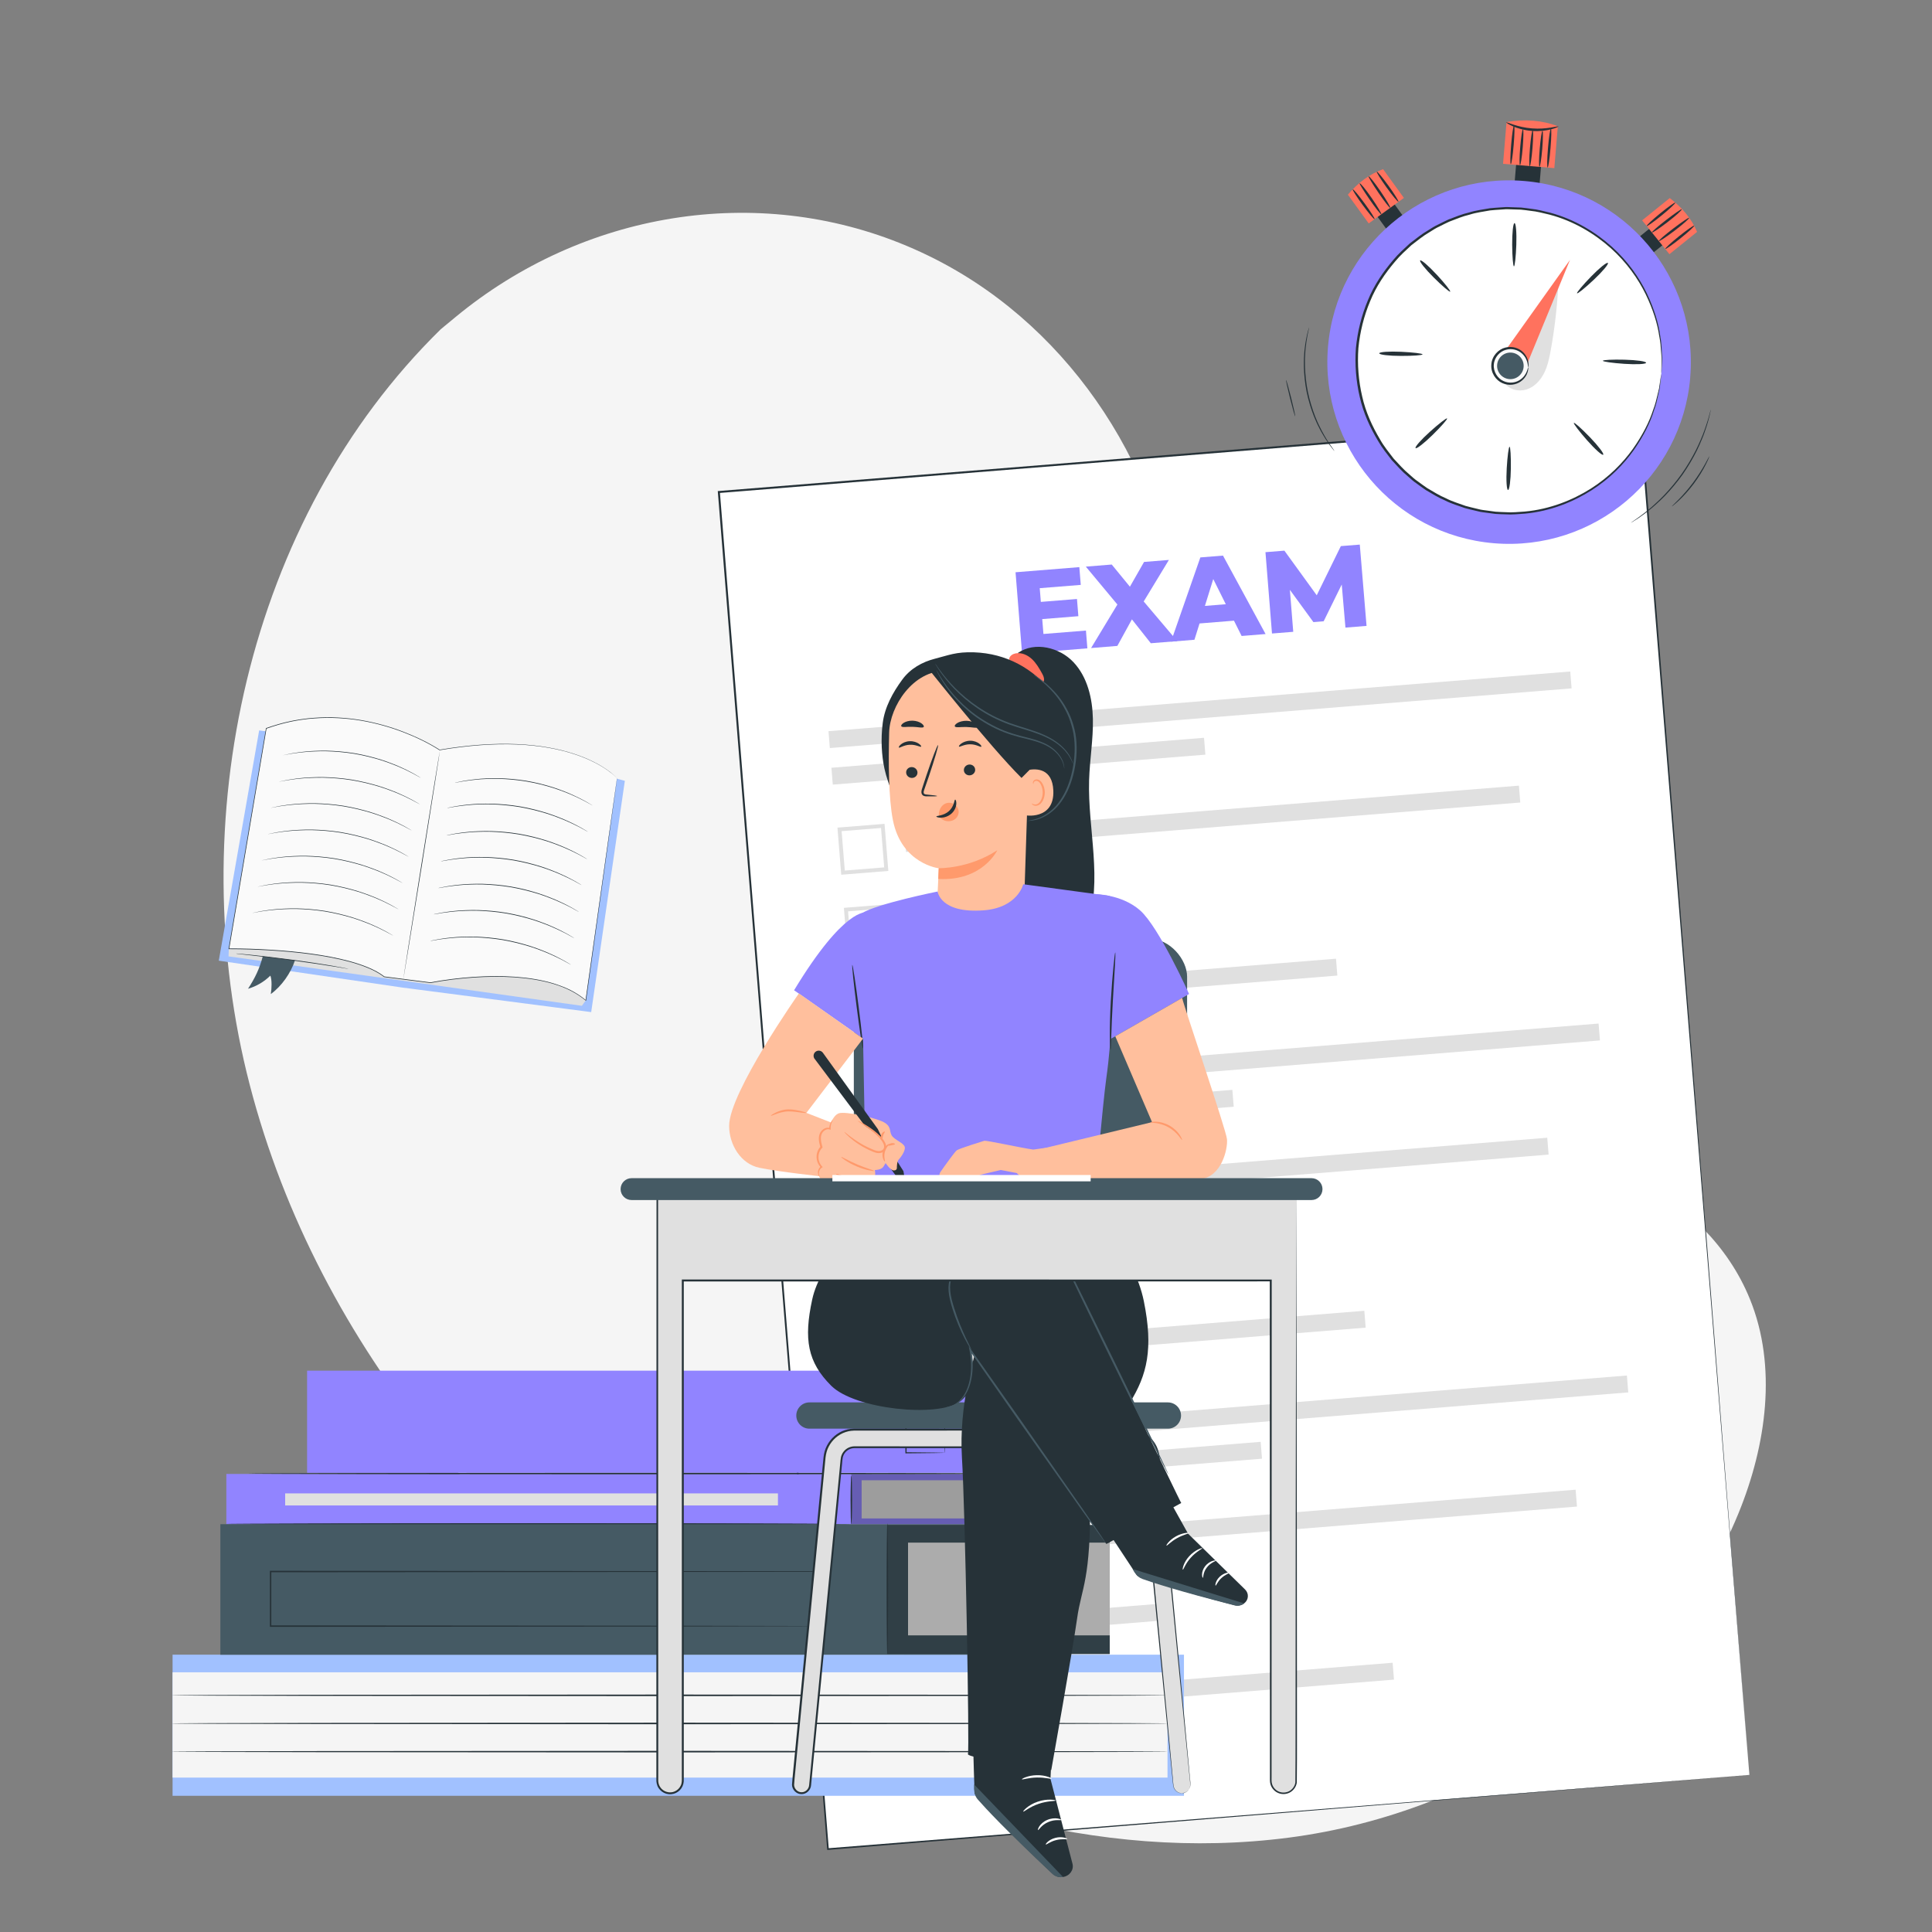 <?xml version="1.0" encoding="UTF-8"?><svg xmlns="http://www.w3.org/2000/svg" viewBox="0 0 500 500"><rect x="0" y="0" width="500" height="500" fill="#808080" stroke="none"/><g id="a"><path d="m114.03,85.24l3.9-3.22c32.86-27.14,77.84-34.74,116.76-18.37,5,2.1,9.86,4.57,14.51,7.4,33.49,20.35,55.46,58.68,56.31,98.27.5,23.29-5.62,47.77,3.25,69.2,11.55,27.89,43.5,39.77,72.11,48.74,28.61,8.97,60.55,20.93,71.98,48.88,7.15,17.5,4.28,37.85-2.91,55.45-19.05,46.59-66.91,77.53-116.32,83.98-49.41,6.45-99.6-8.9-142.41-34.21-59.97-35.46-108.88-92.52-126.55-160.5-17.67-67.98-.84-146.37,49.38-195.62Z" style="fill:#f5f5f5;"/></g><g id="b"><rect x="199.78" y="117.18" width="239.2" height="352.34" transform="translate(-22.48 26.54) rotate(-4.6)" style="fill:#fff;"/><path d="m452.72,459.37c-.17-2.12-11.69-144.17-28.48-351.19l.26.22c-72.56,5.84-153.38,12.35-238.41,19.19h-.03s.24-.28.24-.28c10.61,132.18,20.4,254.18,28.19,351.21l-.22-.19c145.21-11.55,236.75-18.83,238.45-18.96-1.7.14-93.23,7.58-238.42,19.38l-.21.02-.02-.21c-7.82-97.03-17.64-219.03-28.29-351.21l-.02-.26.26-.02h.03c85.02-6.83,165.85-13.32,238.41-19.15l.24-.02.02.24c16.51,207.04,27.83,349.11,28,351.23Z" style="fill:#263238;"/><rect x="214.27" y="181.52" width="192.59" height="4.38" transform="translate(-13.73 25.48) rotate(-4.6)" style="fill:#e0e0e0;"/><rect x="215.18" y="194.82" width="96.74" height="4.38" transform="translate(-14.94 21.76) rotate(-4.6)" style="fill:#e0e0e0;"/><rect x="234.04" y="209.73" width="159.48" height="4.38" transform="translate(-15.98 25.83) rotate(-4.6)" style="fill:#e0e0e0;"/><rect x="235.89" y="234.87" width="49.23" height="4.38" transform="translate(-18.16 21.64) rotate(-4.6)" style="fill:#e0e0e0;"/><path d="m217.71,226.38l-.98-12.19,12.19-.98.98,12.19-12.19.98Zm.1-11.28l.82,10.2,10.2-.82-.82-10.2-10.2.82Z" style="fill:#e0e0e0;"/><path d="m219.38,247.14l-.98-12.19,12.19-.98.98,12.19-12.19.98Zm.1-11.28l.82,10.2,10.2-.82-.82-10.2-10.2.82Z" style="fill:#e0e0e0;"/><rect x="237.4" y="252.48" width="108.69" height="4.38" transform="translate(-19.47 24.2) rotate(-4.6)" style="fill:#e0e0e0;"/><path d="m220.99,267.14l-.98-12.19,12.19-.98.98,12.19-12.19.98Zm.1-11.28l.82,10.2,10.2-.82-.82-10.2-10.2.82Z" style="fill:#e0e0e0;"/><rect x="221.59" y="272.63" width="192.59" height="4.38" transform="translate(-21 26.36) rotate(-4.6)" style="fill:#e0e0e0;"/><rect x="222.51" y="285.94" width="96.74" height="4.38" transform="translate(-22.22 22.64) rotate(-4.6)" style="fill:#e0e0e0;"/><rect x="241.37" y="300.85" width="159.48" height="4.38" transform="translate(-23.26 26.71) rotate(-4.6)" style="fill:#e0e0e0;"/><rect x="243.21" y="325.99" width="49.23" height="4.38" transform="translate(-25.44 22.52) rotate(-4.6)" style="fill:#e0e0e0;"/><path d="m225.04,317.5l-.98-12.19,12.19-.98.98,12.19-12.19.98Zm.1-11.28l.82,10.2,10.2-.82-.82-10.2-10.2.82Z" style="fill:#e0e0e0;"/><path d="m226.71,338.26l-.98-12.19,12.19-.98.98,12.19-12.19.98Zm.1-11.28l.82,10.2,10.2-.82-.82-10.2-10.2.82Z" style="fill:#e0e0e0;"/><rect x="244.73" y="343.6" width="108.69" height="4.38" transform="translate(-26.75 25.08) rotate(-4.6)" style="fill:#e0e0e0;"/><path d="m228.31,358.25l-.98-12.19,12.19-.98.98,12.19-12.19.98Zm.1-11.28l.82,10.2,10.2-.82-.82-10.2-10.2.82Z" style="fill:#e0e0e0;"/><rect x="228.92" y="363.72" width="192.59" height="4.38" transform="translate(-28.28 27.24) rotate(-4.6)" style="fill:#e0e0e0;"/><rect x="229.83" y="377.03" width="96.74" height="4.38" transform="translate(-29.5 23.52) rotate(-4.6)" style="fill:#e0e0e0;"/><rect x="248.7" y="391.94" width="159.48" height="4.38" transform="translate(-30.53 27.59) rotate(-4.6)" style="fill:#e0e0e0;"/><rect x="250.54" y="417.08" width="49.23" height="4.38" transform="translate(-32.72 23.4) rotate(-4.6)" style="fill:#e0e0e0;"/><path d="m232.36,408.59l-.98-12.19,12.19-.98.98,12.19-12.19.98Zm.1-11.28l.82,10.2,10.2-.82-.82-10.2-10.2.82Z" style="fill:#e0e0e0;"/><path d="m234.03,429.35l-.98-12.19,12.19-.98.98,12.19-12.19.98Zm.1-11.28l.82,10.2,10.2-.82-.82-10.2-10.2.82Z" style="fill:#e0e0e0;"/><rect x="252.05" y="434.69" width="108.69" height="4.38" transform="translate(-34.03 25.96) rotate(-4.6)" style="fill:#e0e0e0;"/><path d="m235.64,449.34l-.98-12.19,12.19-.98.98,12.19-12.19.98Zm.1-11.28l.82,10.2,10.2-.82-.82-10.2-10.2.82Z" style="fill:#e0e0e0;"/><path d="m281.04,163.19l.37,4.6-16.9,1.36-1.69-21.05,16.51-1.33.37,4.6-10.62.85.29,3.55,9.35-.75.36,4.45-9.35.75.31,3.85,11.01-.88Z" style="fill:#9184ff;"/><path d="m297.83,166.47l-4.89-6.18-3.77,6.87-6.8.55,6.81-11.26-8.17-9.81,6.71-.54,4.7,5.74,3.66-6.41,6.43-.52-6.52,10.75,8.69,10.26-6.86.55Z" style="fill:#9184ff;"/><path d="m319.34,160.63l-8.9.72-1.32,4.22-6.07.49,7.6-21.8,5.86-.47,11.02,20.3-6.2.5-1.98-3.96Zm-2.1-4.25l-3.25-6.52-2.16,6.95,5.41-.44Z" style="fill:#9184ff;"/><path d="m348.2,162.42l-.96-11.15-4.68,9.52-2.65.21-6.09-8.35.87,10.86-5.5.44-1.69-21.05,4.9-.39,8.37,11.55,6.24-12.73,4.9-.39,1.75,21.04-5.47.44Z" style="fill:#9184ff;"/></g><g id="d"><rect x="44.66" y="428.23" width="261.75" height="36.52" style="fill:#a1c1ff;"/><rect x="44.66" y="432.79" width="257.49" height="27.25" style="fill:#f5f5f5;"/><path d="m302.14,438.75s-.23.01-.67.02c-.45,0-1.1.01-1.95.02-1.72,0-4.25.02-7.51.04-6.53.01-15.96.04-27.62.06-23.33.01-55.54.03-91.13.06-35.59-.02-67.81-.04-91.14-.06-11.66-.03-21.09-.05-27.62-.06-3.26-.02-5.78-.03-7.51-.04-.85,0-1.51-.01-1.95-.02-.44,0-.67-.02-.67-.02,0,0,.23-.01.67-.02.45,0,1.1-.01,1.95-.02,1.72,0,4.25-.02,7.51-.04,6.53-.01,15.96-.04,27.62-.06,23.33-.01,55.55-.03,91.14-.06,35.58.02,67.8.04,91.13.06,11.66.03,21.09.05,27.62.06,3.26.02,5.79.03,7.51.04.85,0,1.51.01,1.95.02.44,0,.67.02.67.02Z" style="fill:#263238;"/><path d="m302.14,446.03s-.23.01-.67.02c-.45,0-1.1.01-1.95.02-1.72,0-4.25.02-7.51.04-6.53.01-15.96.04-27.62.06-23.33.01-55.54.03-91.13.06-35.59-.02-67.81-.04-91.14-.06-11.66-.03-21.09-.05-27.62-.06-3.26-.02-5.78-.03-7.51-.04-.85,0-1.51-.01-1.95-.02-.44,0-.67-.02-.67-.02,0,0,.23-.01.67-.02.45,0,1.1-.01,1.95-.02,1.72,0,4.25-.02,7.51-.04,6.53-.01,15.96-.04,27.62-.06,23.33-.01,55.55-.03,91.14-.06,35.58.02,67.8.04,91.13.06,11.66.03,21.09.05,27.62.06,3.26.02,5.79.03,7.51.04.85,0,1.51.01,1.95.02.44,0,.67.02.67.02Z" style="fill:#263238;"/><path d="m302.14,453.32s-.23.01-.67.02c-.45,0-1.1.01-1.95.02-1.72,0-4.25.02-7.51.04-6.53.01-15.96.04-27.62.06-23.33.01-55.54.03-91.13.06-35.59-.02-67.81-.04-91.14-.06-11.66-.03-21.09-.05-27.62-.06-3.26-.02-5.78-.03-7.51-.04-.85,0-1.51-.01-1.95-.02-.44,0-.67-.02-.67-.02,0,0,.23-.01.67-.02.45,0,1.1-.01,1.95-.02,1.72,0,4.25-.02,7.51-.04,6.53-.01,15.96-.04,27.62-.06,23.33-.01,55.55-.03,91.14-.06,35.58.02,67.8.04,91.13.06,11.66.03,21.09.05,27.62.06,3.26.02,5.79.03,7.51.04.85,0,1.51.01,1.95.02.44,0,.67.02.67.02Z" style="fill:#263238;"/><rect x="79.48" y="354.73" width="211.74" height="26.44" style="fill:#9184ff;"/><path d="m244.48,375.96s-.01-.11-.02-.3c0-.23-.01-.5-.02-.84-.01-.77-.03-1.82-.05-3.13-.02-2.7-.05-6.44-.09-10.84l.18.18c-3.07,0-6.46.01-10.02.02-.04.04.36-.36.19-.19h0v.53s0,.53,0,.53c0,.35,0,.7,0,1.05,0,.7,0,1.39,0,2.07,0,1.36,0,2.68,0,3.96-.01,2.54-.02,4.9-.03,6.98l-.15-.15c3.01.03,5.48.06,7.26.08.85.02,1.52.03,2.03.04.47.01.73.02.74.03.01.01-.22.02-.68.03-.5,0-1.16.02-2,.04-1.8.02-4.31.05-7.35.08h-.15s0-.15,0-.15c0-2.09-.02-4.44-.03-6.98,0-1.27,0-2.6,0-3.96,0-.68,0-1.37,0-2.07,0-.35,0-.7,0-1.05v-.53s0-.27,0-.27v-.25h0c-.17.16.23-.25.19-.21,3.57,0,6.96.01,10.02.02h.18s0,.18,0,.18c-.04,4.45-.07,8.23-.09,10.96-.02,1.29-.04,2.33-.05,3.09,0,.33-.02.59-.02.81,0,.18-.01.27-.02.26Z" style="fill:#263238;"/><rect x="258.57" y="358.87" width="32.66" height="17.88" style="fill:#fff;"/><rect x="254.26" y="354.73" width="36.96" height="26.44" style="opacity:.3;"/><path d="m254.1,381.02c-.11,0-.19-5.84-.19-13.03s.09-13.04.19-13.04.19,5.84.19,13.04-.09,13.03-.19,13.03Z" style="fill:#263238;"/><path d="m291.47,363.1c0,.11-7.42.19-16.58.19s-16.58-.09-16.58-.19,7.42-.19,16.58-.19,16.58.09,16.58.19Z" style="fill:#263238;"/><path d="m291.47,367.81c0,.11-7.42.19-16.58.19s-16.58-.09-16.58-.19,7.42-.19,16.58-.19,16.58.09,16.58.19Z" style="fill:#263238;"/><path d="m291.47,372.58c0,.11-7.42.19-16.58.19s-16.58-.09-16.58-.19,7.42-.19,16.58-.19,16.58.09,16.58.19Z" style="fill:#263238;"/><rect x="58.58" y="381.46" width="211.74" height="13.05" style="fill:#9184ff;"/><rect x="222.99" y="383.09" width="47.34" height="9.88" style="fill:#e0e0e0;"/><rect x="220.31" y="381.46" width="50.01" height="13.05" style="opacity:.3;"/><path d="m220.31,394.5c-.11,0-.18-2.81-.18-6.28,0-3.47.1-6.28.21-6.28s.18,2.81.18,6.28c0,3.47-.1,6.28-.21,6.28Z" style="fill:#263238;"/><rect x="73.8" y="386.49" width="127.53" height="3.12" style="fill:#e0e0e0;"/><path d="m215.16,394.4c0,.11-35.09.19-78.37.19s-78.37-.09-78.37-.19,35.08-.19,78.37-.19,78.37.09,78.37.19Z" style="fill:#263238;"/><path d="m220.83,394.46c0,.11-35.09.19-78.37.19s-78.37-.09-78.37-.19,35.08-.19,78.37-.19,78.37.09,78.37.19Z" style="fill:#263238;"/><path d="m270.32,381.36c0,.11-46.17.19-103.11.19s-103.12-.09-103.12-.19,46.16-.19,103.12-.19,103.11.09,103.11.19Z" style="fill:#263238;"/><rect x="57.03" y="394.46" width="211.74" height="33.79" style="fill:#455a64;"/><rect x="229.58" y="394.66" width="57.62" height="33.4" style="fill:#455a64;"/><rect x="235" y="399.23" width="52.2" height="24" style="fill:#f5f5f5;"/><rect x="229.58" y="394.66" width="57.62" height="33.4" style="opacity:.3;"/><path d="m214.09,420.84s0-.32-.02-.93c0-.62-.01-1.53-.02-2.72-.01-2.39-.03-5.91-.04-10.48l.08.08c-24.54.02-79.83.06-144.06.11h0l.19-.19c0,4.84,0,9.63,0,14.13l-.19-.19c40.41.03,76.4.06,102.29.08,12.96.02,23.39.04,30.59.06,3.6.01,6.39.02,8.29.03.94,0,1.66.01,2.16.01.49,0,.74.01.74.01,0,0-.24,0-.72.01-.49,0-1.2,0-2.13.01-1.89,0-4.66.02-8.24.03-7.19.01-17.61.03-30.54.06-25.93.02-61.97.05-102.43.08h-.19s0-.19,0-.19c0-4.5,0-9.29,0-14.13v-.19s.19,0,.19,0h0c64.23.05,119.52.09,144.06.11h.08s0,.08,0,.08c-.02,4.59-.03,8.13-.04,10.53,0,1.18-.01,2.08-.02,2.7,0,.6-.02.9-.02.9Z" style="fill:#263238;"/><path d="m229.65,428.03c-.11,0-.19-7.57-.19-16.91s.09-16.91.19-16.91.19,7.57.19,16.91-.09,16.91-.19,16.91Z" style="fill:#263238;"/></g><g id="e"><polygon points="67.07 189.03 159.06 201.37 161.71 202.07 153 261.93 104.13 255.58 56.62 248.62 67.07 189.03" style="fill:#a1c1ff;"/><polygon points="151.6 258.9 150.59 260.3 59.15 247.51 59.22 245.54 95.56 245.76 145.42 250.99 151.6 258.9" style="fill:#e0e0e0;"/><path d="m159.68,201.43s-11.22-13.29-45.92-7.34c0,0-20.97-14.29-44.88-5.58l-9.67,57.04s30.54-.32,40.21,7.25l11.96,1.53s28.11-5.83,40.21,4.58l8.08-57.48Z" style="fill:#fafafa;"/><path d="m159.68,201.43s-.06.35-.15,1.03c-.1.68-.24,1.69-.43,3.01-.38,2.65-.93,6.54-1.64,11.53-1.41,9.98-3.44,24.34-5.92,41.9l.11-.04c-1.19-1-2.52-1.86-3.94-2.6-1.43-.72-2.96-1.29-4.53-1.78-3.16-.94-6.54-1.46-10.01-1.7-3.47-.24-7.05-.2-10.69.05-3.64.26-7.35.7-11.09,1.41h.03c-3.76-.48-7.83-1-11.96-1.53l.04.02c-1.28-1-2.75-1.75-4.27-2.39-1.52-.63-3.1-1.14-4.72-1.59-3.23-.87-6.58-1.48-9.99-1.95-3.41-.46-6.89-.79-10.41-1-3.52-.22-7.08-.35-10.67-.34-.07,0-.13,0-.2,0l.08.1c3.42-20.21,6.69-39.48,9.66-57.04l-.05.06c2.06-.72,4.13-1.35,6.22-1.78.52-.13,1.05-.2,1.56-.3.52-.09,1.04-.19,1.56-.25.52-.07,1.04-.14,1.56-.2.52-.04,1.04-.09,1.56-.13,4.14-.31,8.2-.06,12.05.58,3.85.66,7.51,1.69,10.91,3,3.4,1.31,6.57,2.84,9.39,4.65h.02s.02,0,.02,0c7.31-1.24,14.04-1.72,19.93-1.48,5.89.23,10.92,1.19,14.86,2.49,3.95,1.28,6.79,2.88,8.58,4.13.9.63,1.53,1.16,1.95,1.54.41.38.6.6.6.6,0,0-.18-.22-.59-.61-.41-.38-1.04-.93-1.94-1.56-1.78-1.26-4.62-2.87-8.58-4.16-3.94-1.31-8.98-2.28-14.88-2.52-5.9-.25-12.63.21-19.95,1.45h.04c-2.83-1.81-6.01-3.34-9.42-4.66-3.41-1.32-7.07-2.34-10.93-3.01-3.86-.64-7.93-.91-12.08-.59-.52.04-1.04.09-1.56.13-.52.07-1.04.14-1.56.2-.52.06-1.04.16-1.57.25-.52.1-1.05.17-1.57.3-2.1.43-4.17,1.07-6.24,1.78h-.04s0,.06,0,.06c-2.98,17.56-6.25,36.83-9.67,57.04l-.02.1h.1c.06,0,.13,0,.2,0,3.59,0,7.15.13,10.66.34,3.52.22,6.99.54,10.4,1,3.41.47,6.75,1.07,9.97,1.94,1.61.44,3.18.95,4.7,1.58,1.51.63,2.97,1.38,4.23,2.36h.02s.02.02.02.02c4.14.53,8.2,1.05,11.96,1.53h.01s.01,0,.01,0c3.73-.72,7.43-1.15,11.07-1.41,3.63-.25,7.21-.29,10.67-.06,3.46.24,6.83.75,9.98,1.68,1.57.48,3.09,1.05,4.51,1.77,1.42.73,2.74,1.58,3.92,2.57l.09.08.02-.12c2.46-17.57,4.47-31.94,5.87-41.93.69-4.99,1.24-8.88,1.6-11.52.18-1.32.32-2.33.41-3.01.09-.68.14-1.03.14-1.03Z" style="fill:#263238;"/><path d="m104.35,253.68s2.21-13.3,4.83-29.72c2.62-16.42,4.71-29.74,4.67-29.75-.05,0-2.21,13.3-4.83,29.72-2.62,16.42-4.71,29.74-4.67,29.74Z" style="fill:#263238;"/><path d="m73.21,195.45s.03,0,.1-.01c.07-.01.16-.03.28-.05.25-.05.61-.11,1.06-.19.23-.04.49-.09.77-.14.28-.05.59-.08.92-.13.66-.09,1.41-.21,2.24-.27.42-.04.85-.08,1.31-.12.45-.04.93-.05,1.42-.07.98-.07,2.03-.05,3.14-.05,2.21.06,4.64.25,7.16.65,2.52.42,4.88,1.02,6.99,1.67,1.05.35,2.05.67,2.96,1.05.46.18.91.34,1.32.52.42.18.82.36,1.2.53.77.32,1.44.68,2.04.98.3.15.58.28.83.42.25.14.47.26.68.38.4.22.72.4.94.52.1.05.18.1.25.13.06.03.09.04.09.04,0,0-.03-.02-.08-.05-.06-.04-.14-.09-.24-.15-.22-.13-.53-.31-.93-.55-.2-.12-.43-.25-.67-.39-.25-.14-.53-.28-.82-.43-.59-.3-1.26-.67-2.03-1-.38-.17-.78-.35-1.2-.54-.42-.19-.87-.35-1.32-.53-.91-.38-1.91-.71-2.96-1.06-2.12-.66-4.49-1.27-7.01-1.69-2.53-.4-4.97-.59-7.18-.64-1.11,0-2.16,0-3.15.06-.49.03-.97.04-1.42.08-.46.05-.89.09-1.31.13-.84.07-1.58.2-2.24.3-.33.05-.64.09-.92.14-.28.06-.53.11-.76.16-.45.09-.8.17-1.06.22-.11.03-.2.05-.27.06-.06.01-.09.02-.09.03Z" style="fill:#263238;"/><path d="m72.24,202.28s.03,0,.1,0c.07-.01.17-.03.28-.05.26-.05.62-.11,1.08-.19.24-.04.5-.09.78-.14.29-.05.6-.08.94-.13.67-.09,1.43-.21,2.28-.27.42-.04.87-.08,1.33-.12.46-.04.95-.05,1.45-.07,1-.06,2.07-.05,3.2-.05,2.25.06,4.73.24,7.3.65,2.57.42,4.98,1.02,7.14,1.67,1.07.35,2.09.67,3.02,1.05.47.18.92.34,1.35.52.43.19.84.36,1.23.53.79.32,1.47.68,2.08.98.3.15.59.28.85.42.25.14.49.27.7.38.41.22.74.4.97.52.1.05.19.1.25.13.06.03.09.04.09.04,0,0-.03-.02-.08-.05-.06-.04-.14-.09-.25-.15-.23-.13-.55-.32-.95-.55-.21-.12-.44-.25-.69-.39-.26-.14-.54-.28-.84-.43-.61-.3-1.29-.67-2.08-1-.39-.17-.8-.35-1.23-.54-.43-.19-.89-.35-1.35-.53-.93-.38-1.96-.7-3.03-1.06-2.16-.66-4.58-1.26-7.16-1.69-2.58-.4-5.06-.59-7.32-.64-1.13,0-2.2,0-3.21.06-.5.03-.99.04-1.45.08-.46.05-.91.09-1.34.13-.85.07-1.61.2-2.29.3-.34.05-.65.09-.93.14-.28.06-.54.11-.78.16-.46.09-.82.17-1.08.22-.12.03-.21.05-.28.06-.06.01-.09.02-.09.03Z" style="fill:#263238;"/><path d="m70.12,209.05s.03,0,.1,0c.07-.01.17-.03.28-.05.26-.05.62-.11,1.08-.19.24-.04.5-.09.78-.14.29-.05.6-.08.94-.13.67-.09,1.43-.21,2.28-.27.42-.04.87-.08,1.33-.12.46-.04.95-.05,1.45-.07,1-.06,2.07-.05,3.2-.05,2.25.06,4.73.24,7.3.65,2.57.42,4.98,1.02,7.14,1.67,1.07.35,2.09.67,3.02,1.05.47.18.92.34,1.35.52.43.19.84.36,1.23.53.79.32,1.47.68,2.08.98.3.15.59.28.85.42.25.14.49.27.7.38.41.22.74.4.97.52.1.05.19.1.25.13.06.03.09.04.09.04s-.03-.02-.08-.05c-.06-.04-.14-.09-.25-.15-.23-.13-.55-.32-.95-.55-.21-.12-.44-.25-.69-.39-.26-.14-.54-.28-.84-.43-.61-.3-1.29-.67-2.08-1-.39-.17-.8-.35-1.23-.54-.43-.19-.89-.35-1.35-.53-.93-.38-1.96-.7-3.03-1.06-2.16-.66-4.58-1.26-7.16-1.69-2.58-.4-5.06-.59-7.32-.64-1.13,0-2.2,0-3.21.06-.5.03-.99.04-1.45.08-.46.05-.91.09-1.34.13-.85.07-1.61.2-2.29.3-.34.05-.65.09-.93.14-.28.06-.54.11-.78.16-.46.09-.82.17-1.08.22-.12.03-.21.05-.28.06-.06.01-.09.02-.09.03Z" style="fill:#263238;"/><path d="m69.34,215.87s.03,0,.1-.01c.07-.01.17-.03.28-.05.26-.05.62-.11,1.08-.19.24-.04.5-.09.78-.14.29-.05.6-.08.94-.13.67-.09,1.43-.21,2.28-.27.42-.04.87-.08,1.33-.12.46-.04.95-.05,1.45-.07,1-.06,2.07-.05,3.2-.05,2.25.06,4.73.24,7.3.65,2.57.42,4.98,1.02,7.14,1.67,1.07.35,2.09.67,3.02,1.05.47.18.92.34,1.35.52.43.19.84.36,1.23.53.79.32,1.47.68,2.08.98.3.15.59.28.85.42.25.14.49.27.7.38.41.22.74.4.97.52.1.05.19.1.25.13.06.03.09.04.09.04,0,0-.03-.02-.08-.05-.06-.04-.14-.09-.25-.15-.23-.13-.55-.32-.95-.55-.21-.12-.44-.25-.69-.39-.26-.14-.54-.28-.84-.43-.61-.3-1.29-.67-2.08-1-.39-.17-.8-.35-1.23-.54-.43-.19-.89-.35-1.35-.53-.93-.38-1.96-.7-3.03-1.06-2.16-.66-4.58-1.26-7.16-1.69-2.58-.4-5.06-.59-7.32-.64-1.13,0-2.2,0-3.21.06-.5.03-.99.04-1.45.08-.46.05-.91.09-1.34.13-.85.07-1.61.2-2.29.3-.34.05-.65.09-.93.14-.28.06-.54.11-.78.16-.46.09-.82.17-1.08.22-.12.03-.21.05-.28.06-.06.01-.09.02-.09.03Z" style="fill:#263238;"/><path d="m67.77,222.66s.03,0,.1-.01c.07-.01.17-.03.28-.05.26-.05.62-.11,1.08-.19.24-.04.5-.09.78-.14.29-.05.6-.08.94-.13.67-.09,1.43-.21,2.28-.27.42-.04.87-.08,1.33-.12.46-.04.95-.05,1.45-.07,1-.06,2.07-.05,3.2-.05,2.25.06,4.73.24,7.3.65,2.57.42,4.98,1.02,7.14,1.67,1.07.35,2.09.67,3.02,1.05.47.18.92.34,1.35.52.43.19.84.36,1.23.53.79.32,1.47.68,2.08.98.3.15.59.28.85.42.25.14.49.27.7.38.41.22.74.4.97.52.1.05.19.1.25.13.06.03.09.04.09.04,0,0-.03-.02-.08-.05-.06-.04-.14-.09-.25-.15-.23-.13-.55-.32-.95-.55-.21-.12-.44-.25-.69-.39-.26-.14-.54-.28-.84-.43-.61-.3-1.29-.67-2.08-1-.39-.17-.8-.35-1.23-.54-.43-.19-.89-.35-1.35-.53-.93-.38-1.96-.7-3.03-1.06-2.16-.66-4.58-1.26-7.16-1.69-2.58-.4-5.06-.59-7.32-.64-1.13,0-2.2,0-3.21.06-.5.03-.99.04-1.45.08-.46.05-.91.09-1.34.13-.85.07-1.61.2-2.29.3-.34.05-.65.09-.93.14-.28.06-.54.11-.78.16-.46.09-.82.17-1.08.22-.12.03-.21.05-.28.06-.06.01-.09.02-.09.03Z" style="fill:#263238;"/><path d="m66.72,229.47s.03,0,.1-.01c.07-.01.17-.03.28-.05.26-.05.62-.11,1.08-.19.24-.04.5-.09.78-.14.29-.05.6-.08.94-.13.67-.09,1.43-.21,2.28-.27.42-.04.87-.08,1.33-.12.46-.04.95-.05,1.45-.07,1-.06,2.07-.05,3.2-.05,2.25.06,4.73.24,7.3.65,2.57.42,4.98,1.02,7.14,1.67,1.07.35,2.09.67,3.02,1.05.47.18.92.34,1.35.52.43.19.84.36,1.23.53.79.32,1.47.68,2.08.98.3.15.59.28.85.42.25.14.49.27.7.38.41.22.74.4.97.52.1.05.19.1.25.13.06.03.09.04.09.04,0,0-.03-.02-.08-.05-.06-.04-.14-.09-.25-.15-.23-.13-.55-.32-.95-.55-.21-.12-.44-.25-.69-.39-.26-.14-.54-.28-.84-.43-.61-.3-1.29-.67-2.08-1-.39-.17-.8-.35-1.23-.54-.43-.19-.89-.35-1.35-.53-.93-.38-1.96-.7-3.03-1.06-2.16-.66-4.58-1.26-7.16-1.69-2.58-.4-5.06-.59-7.32-.64-1.13,0-2.2,0-3.21.06-.5.03-.99.04-1.45.08-.46.05-.91.09-1.34.13-.85.07-1.61.2-2.29.3-.34.05-.65.09-.93.14-.28.06-.54.11-.78.16-.46.09-.82.17-1.08.22-.12.03-.21.05-.28.06-.06.01-.09.02-.09.03Z" style="fill:#263238;"/><path d="m65.33,236.27s.03,0,.1-.01c.07-.01.17-.03.28-.05.26-.05.62-.11,1.08-.19.24-.04.5-.09.78-.14.29-.05.6-.08.94-.13.67-.09,1.43-.21,2.28-.27.42-.04.87-.08,1.33-.12.46-.04.95-.05,1.45-.07,1-.06,2.07-.05,3.2-.05,2.25.06,4.73.24,7.3.65,2.57.42,4.98,1.02,7.14,1.67,1.07.35,2.09.67,3.02,1.05.47.18.92.34,1.35.52.43.19.84.36,1.23.53.79.32,1.47.68,2.08.98.3.15.59.28.85.42.25.14.49.27.7.38.41.22.74.4.97.52.1.05.19.1.25.13.06.03.09.04.09.04,0,0-.03-.02-.08-.05-.06-.04-.14-.09-.25-.15-.23-.13-.55-.32-.95-.55-.21-.12-.44-.25-.69-.39-.26-.14-.54-.28-.84-.43-.61-.3-1.29-.67-2.08-1-.39-.17-.8-.35-1.23-.54-.43-.19-.89-.35-1.35-.53-.93-.38-1.96-.7-3.03-1.06-2.16-.66-4.58-1.26-7.16-1.69-2.58-.4-5.06-.59-7.32-.64-1.13,0-2.2,0-3.21.06-.5.03-.99.04-1.45.08-.46.05-.91.09-1.34.13-.85.07-1.61.2-2.29.3-.34.05-.65.09-.93.14-.28.06-.54.11-.78.16-.46.09-.82.17-1.08.22-.12.03-.21.05-.28.06-.06.01-.09.02-.09.03Z" style="fill:#263238;"/><path d="m153.43,208.5s-.03-.02-.08-.05c-.06-.04-.14-.09-.24-.15-.22-.13-.53-.32-.93-.55-.2-.12-.43-.25-.67-.39-.25-.14-.53-.28-.82-.43-.59-.3-1.26-.67-2.03-1-.38-.17-.78-.36-1.2-.55-.42-.19-.87-.35-1.32-.54-.91-.38-1.91-.71-2.96-1.07-2.12-.67-4.48-1.28-7.01-1.71-2.53-.41-4.97-.6-7.18-.65-1.11,0-2.16-.01-3.15.05-.49.03-.97.04-1.43.08-.46.04-.89.09-1.31.13-.84.07-1.58.2-2.24.29-.33.05-.64.09-.92.14-.28.06-.53.11-.76.16-.45.09-.8.17-1.06.22-.11.03-.2.05-.27.06-.06.01-.09.02-.09.03,0,0,.03,0,.1,0,.07-.01.16-.03.28-.05.25-.05.61-.11,1.06-.19.23-.04.49-.09.77-.14.28-.05.59-.08.92-.13.66-.08,1.41-.21,2.24-.27.42-.04.85-.08,1.31-.12.45-.04.93-.04,1.42-.07.98-.06,2.03-.04,3.14-.04,2.21.06,4.64.26,7.16.67,2.52.43,4.88,1.03,6.99,1.69,1.05.36,2.05.68,2.96,1.05.46.18.9.34,1.32.53.42.19.82.36,1.2.53.77.32,1.44.69,2.03.98.3.15.58.28.83.42.25.14.47.27.68.38.4.22.72.4.94.52.1.05.18.1.25.13.06.03.09.04.09.04Z" style="fill:#263238;"/><path d="m152.15,215.27s-.03-.02-.08-.06c-.06-.04-.14-.09-.24-.15-.23-.13-.54-.32-.95-.56-.21-.12-.44-.25-.69-.4-.25-.14-.54-.28-.84-.44-.61-.31-1.28-.68-2.07-1.02-.39-.18-.8-.36-1.22-.55-.43-.19-.88-.36-1.35-.55-.93-.39-1.95-.72-3.02-1.09-2.16-.68-4.57-1.31-7.14-1.75-2.58-.43-5.06-.63-7.32-.7-1.13,0-2.21-.03-3.21.03-.5.03-.99.03-1.45.07-.46.04-.91.08-1.34.12-.85.06-1.62.19-2.29.28-.34.05-.65.09-.94.14-.28.06-.55.11-.78.15-.46.09-.82.16-1.08.21-.12.02-.21.04-.28.06-.06.01-.09.02-.09.03,0,0,.03,0,.1,0,.07-.01.17-.03.28-.04.26-.04.62-.11,1.08-.18.24-.04.5-.09.78-.14.29-.04.6-.08.94-.12.67-.08,1.44-.2,2.29-.26.43-.03.87-.07,1.33-.11.46-.03.95-.04,1.45-.06,1-.06,2.07-.03,3.2-.02,2.25.08,4.73.29,7.29.71,2.56.45,4.97,1.06,7.12,1.73,1.07.36,2.09.69,3.01,1.07.47.19.92.35,1.35.54.43.19.83.37,1.22.54.79.33,1.47.7,2.08.99.3.15.59.29.84.42.25.14.48.27.69.39.41.23.73.4.96.53.1.06.19.1.25.13.06.03.09.04.09.04Z" style="fill:#263238;"/><path d="m151.97,222.36s-.03-.02-.08-.06c-.06-.04-.14-.09-.24-.15-.23-.13-.54-.32-.95-.56-.21-.12-.44-.25-.69-.4-.25-.14-.54-.28-.84-.44-.61-.31-1.28-.68-2.07-1.02-.39-.18-.8-.36-1.22-.55-.43-.19-.88-.36-1.35-.55-.93-.39-1.95-.72-3.02-1.09-2.16-.68-4.57-1.31-7.14-1.75-2.58-.43-5.06-.63-7.32-.7-1.13,0-2.21-.03-3.21.03-.5.02-.99.03-1.45.07-.46.04-.91.08-1.34.12-.85.06-1.62.19-2.29.28-.34.05-.65.09-.94.14-.28.06-.55.11-.78.15-.46.09-.82.16-1.08.21-.12.02-.21.04-.28.06-.06.01-.09.02-.09.03,0,0,.03,0,.1,0,.07-.01.17-.03.28-.04.26-.04.62-.11,1.08-.18.24-.04.5-.09.78-.14.29-.04.6-.08.94-.12.67-.08,1.44-.2,2.29-.26.43-.03.87-.07,1.33-.11.46-.03.95-.04,1.45-.06,1-.06,2.07-.03,3.2-.02,2.25.08,4.73.29,7.29.71,2.56.45,4.97,1.06,7.12,1.73,1.07.36,2.09.69,3.01,1.07.47.19.92.35,1.35.54.43.19.83.37,1.22.54.79.33,1.47.7,2.08.99.3.15.59.29.84.42.25.14.48.27.69.39.41.23.73.4.96.53.1.06.19.1.25.13.06.03.09.04.09.04Z" style="fill:#263238;"/><path d="m150.52,229.07s-.03-.02-.08-.06c-.06-.04-.14-.09-.24-.15-.23-.13-.54-.32-.95-.56-.21-.12-.44-.25-.69-.4-.25-.14-.54-.28-.84-.44-.61-.31-1.28-.68-2.07-1.02-.39-.18-.8-.36-1.22-.55-.43-.19-.88-.36-1.35-.55-.93-.39-1.95-.72-3.02-1.09-2.16-.68-4.57-1.31-7.14-1.75-2.58-.43-5.06-.63-7.32-.7-1.13,0-2.21-.03-3.21.03-.5.03-.99.03-1.45.07-.46.04-.91.08-1.34.12-.85.06-1.62.19-2.29.28-.34.05-.65.09-.94.14-.28.06-.54.11-.78.15-.46.09-.82.16-1.08.21-.12.02-.21.04-.28.06-.06.01-.09.02-.09.03,0,0,.03,0,.1,0,.07-.01.17-.03.28-.04.26-.04.62-.11,1.08-.18.24-.04.5-.09.78-.14.29-.04.6-.08.94-.12.67-.08,1.44-.2,2.29-.26.43-.03.87-.07,1.33-.11.46-.03.95-.04,1.45-.06,1-.06,2.07-.03,3.2-.02,2.25.08,4.73.29,7.29.71,2.56.45,4.97,1.06,7.12,1.73,1.07.36,2.09.69,3.01,1.07.47.19.92.35,1.35.54.43.19.83.37,1.22.54.79.33,1.47.7,2.08.99.3.15.59.29.84.42.25.14.48.27.69.39.41.23.73.4.96.53.1.06.19.1.25.13.06.03.09.04.09.04Z" style="fill:#263238;"/><path d="m149.83,236.01s-.03-.02-.08-.06c-.06-.04-.14-.09-.24-.15-.23-.13-.54-.32-.95-.56-.21-.12-.44-.25-.69-.4-.25-.14-.54-.28-.84-.44-.61-.31-1.28-.68-2.07-1.02-.39-.18-.8-.36-1.22-.55-.43-.19-.88-.36-1.35-.55-.93-.39-1.95-.72-3.02-1.09-2.16-.68-4.57-1.31-7.14-1.75-2.58-.43-5.06-.63-7.32-.7-1.13,0-2.21-.03-3.21.03-.5.03-.99.03-1.45.07-.46.04-.91.08-1.34.12-.85.06-1.62.19-2.29.28-.34.05-.65.09-.94.14-.28.06-.55.11-.78.15-.46.09-.82.16-1.08.21-.12.02-.21.04-.28.06-.06.01-.09.02-.09.03,0,0,.03,0,.1,0,.07-.01.17-.03.28-.04.26-.04.62-.11,1.08-.18.24-.04.5-.09.78-.14.29-.04.6-.08.94-.12.67-.08,1.44-.2,2.29-.26.43-.03.87-.07,1.33-.11.46-.03.95-.04,1.45-.06,1-.06,2.07-.03,3.2-.02,2.25.08,4.73.29,7.29.71,2.56.45,4.97,1.06,7.12,1.73,1.07.36,2.09.69,3.01,1.07.47.19.92.35,1.35.54.43.19.83.37,1.22.54.79.33,1.47.7,2.08.99.3.15.59.29.84.42.25.14.48.27.69.39.41.23.73.4.96.53.1.06.19.1.25.13.06.03.09.04.09.04Z" style="fill:#263238;"/><path d="m148.63,242.8s-.03-.02-.08-.06c-.06-.04-.14-.09-.24-.15-.23-.13-.54-.32-.95-.56-.21-.12-.44-.25-.69-.4-.25-.14-.54-.28-.84-.44-.61-.31-1.28-.68-2.07-1.02-.39-.18-.8-.36-1.22-.55-.43-.19-.88-.36-1.35-.55-.93-.39-1.95-.72-3.02-1.09-2.16-.68-4.57-1.31-7.14-1.75-2.58-.43-5.06-.63-7.32-.7-1.13,0-2.21-.03-3.21.03-.5.03-.99.03-1.45.07-.46.04-.91.08-1.34.12-.85.06-1.62.19-2.29.28-.34.05-.65.09-.94.14-.28.06-.55.11-.78.15-.46.09-.82.16-1.08.21-.12.02-.21.04-.28.06-.06.01-.09.02-.09.03,0,0,.03,0,.1,0,.07-.01.17-.03.28-.04.26-.04.62-.11,1.08-.18.24-.04.5-.09.78-.14.29-.04.6-.08.94-.12.67-.08,1.44-.2,2.29-.26.43-.03.87-.07,1.33-.11.46-.03.95-.04,1.45-.06,1-.06,2.07-.03,3.2-.02,2.25.08,4.73.29,7.29.71,2.56.45,4.97,1.06,7.12,1.73,1.07.36,2.09.69,3.01,1.07.47.19.92.35,1.35.54.43.19.83.37,1.22.54.79.33,1.47.7,2.08.99.3.15.59.29.84.42.25.14.48.27.69.39.41.23.73.4.96.53.1.06.19.1.25.13.06.03.09.04.09.04Z" style="fill:#263238;"/><path d="m147.76,249.68s-.03-.02-.08-.06c-.06-.04-.14-.09-.24-.15-.23-.13-.54-.32-.95-.56-.21-.12-.44-.25-.69-.4-.25-.14-.54-.28-.84-.44-.61-.31-1.28-.68-2.07-1.02-.39-.18-.8-.36-1.22-.55-.43-.19-.88-.36-1.35-.55-.93-.39-1.95-.72-3.02-1.09-2.16-.68-4.57-1.31-7.14-1.75-2.58-.43-5.06-.63-7.32-.7-1.13,0-2.21-.03-3.21.03-.5.03-.99.03-1.45.07-.46.04-.91.08-1.34.12-.85.06-1.62.19-2.29.28-.34.05-.65.09-.94.14-.28.06-.55.11-.78.15-.46.09-.82.16-1.08.21-.12.02-.21.04-.28.06-.06.01-.09.02-.09.03s.03,0,.1,0c.07-.01.17-.03.28-.04.26-.04.62-.11,1.08-.18.24-.04.5-.09.78-.14.29-.04.6-.08.94-.12.67-.08,1.44-.2,2.29-.26.43-.03.87-.07,1.33-.11.46-.03.95-.04,1.45-.06,1-.06,2.07-.03,3.2-.02,2.25.08,4.73.29,7.29.71,2.56.45,4.97,1.06,7.12,1.73,1.07.36,2.09.69,3.01,1.07.47.19.92.35,1.35.54.43.19.83.37,1.22.54.79.33,1.47.7,2.08.99.3.15.59.29.84.42.25.14.48.27.69.39.41.23.73.4.96.53.1.06.19.1.25.13.06.03.09.04.09.04Z" style="fill:#263238;"/><path d="m68,247.53c-.84,3.19-2.01,5.59-3.81,8.36,2.17-.63,4.17-1.81,5.78-3.4.44,1.09.35,3.39.11,4.77,2.78-2.01,5.19-5.43,6.25-8.7l-8.33-1.03Z" style="fill:#455a64;"/><path d="m61.16,246.8s.02,0,.07.02c.06,0,.13.02.22.03.21.02.49.06.85.1.75.09,1.81.21,3.11.35,2.63.3,6.26.74,10.26,1.27,4,.54,7.62,1.07,10.23,1.49,1.29.21,2.35.38,3.09.5.35.06.63.1.84.14.09.01.16.02.22.03.05,0,.08,0,.08,0,0,0-.02-.01-.07-.02-.06-.01-.13-.03-.22-.05-.2-.04-.48-.1-.84-.17-.73-.14-1.78-.34-3.08-.56-2.61-.45-6.22-1-10.22-1.54-4-.53-7.63-.96-10.26-1.23-1.32-.14-2.38-.24-3.12-.3-.36-.03-.64-.05-.85-.07-.09,0-.16,0-.22-.01-.05,0-.08,0-.08,0Z" style="fill:#263238;"/></g><g id="f"><path d="m442.77,105.93s-.01.13-.06.37c-.06.27-.13.62-.23,1.05-.1.46-.23,1.02-.42,1.65-.19.64-.37,1.37-.67,2.16-.14.4-.28.81-.43,1.24-.15.43-.35.87-.53,1.32-.35.92-.81,1.87-1.28,2.87-.99,1.98-2.21,4.09-3.67,6.19-1.48,2.08-3.07,3.94-4.6,5.54-.79.78-1.52,1.53-2.27,2.17-.37.32-.71.65-1.07.94-.36.29-.7.56-1.02.82-.64.54-1.27.96-1.81,1.35-.53.4-1.01.71-1.41.95-.38.23-.68.42-.91.57-.21.13-.32.19-.33.18s.1-.09.3-.23c.23-.16.52-.36.88-.61.39-.26.86-.58,1.38-.99.53-.4,1.14-.84,1.77-1.38.32-.27.66-.54,1.01-.83.35-.29.69-.62,1.05-.95.74-.64,1.46-1.4,2.24-2.18,1.51-1.6,3.08-3.45,4.55-5.52,1.46-2.08,2.67-4.18,3.67-6.14.47-.99.94-1.93,1.3-2.84.19-.45.38-.88.54-1.31.16-.43.31-.84.45-1.23.3-.78.5-1.5.71-2.13.21-.63.36-1.18.47-1.63.12-.43.21-.77.28-1.04.07-.24.11-.36.12-.36Z" style="fill:#263238;"/><path d="m442.38,118.11s-.06.22-.22.6c-.16.38-.41.92-.75,1.58-.67,1.32-1.71,3.09-3.06,4.9-1.36,1.81-2.76,3.31-3.84,4.32-.54.51-.99.9-1.31,1.16-.32.26-.5.4-.52.38-.03-.04.64-.65,1.68-1.7,1.03-1.05,2.4-2.56,3.74-4.35,1.34-1.8,2.4-3.53,3.12-4.82.72-1.29,1.11-2.11,1.16-2.09Z" style="fill:#263238;"/><rect x="357.02" y="51.67" width="5.46" height="8.52" transform="translate(35.62 221.73) rotate(-35.93)" style="fill:#263238;"/><path d="m363.33,51.22l-9.11,6.6-5.39-7.44c2.62-3.1,5.63-5.35,9.11-6.6l5.39,7.44Z" style="fill:#ff725e;"/><path d="m355.75,56.72c-.15.11-1.53-1.54-3.09-3.67-1.56-2.13-2.71-3.95-2.57-4.05.15-.11,1.53,1.54,3.09,3.67,1.56,2.13,2.71,3.95,2.57,4.05Z" style="fill:#263238;"/><path d="m357.48,55.46c-.15.1-1.5-1.63-3.04-3.85-1.54-2.23-2.68-4.09-2.58-4.17.18-.15,1.58,1.58,3.12,3.8,1.54,2.23,2.65,4.12,2.51,4.22Z" style="fill:#263238;"/><path d="m359.79,53.78c-.15.1-1.51-1.65-3.05-3.91-1.54-2.26-2.68-4.16-2.56-4.24.17-.13,1.56,1.62,3.1,3.88,1.54,2.26,2.66,4.18,2.52,4.28Z" style="fill:#263238;"/><path d="m361.91,52.21c-.15.11-1.52-1.56-3.07-3.71-1.55-2.15-2.68-3.98-2.54-4.09.15-.1,1.52,1.56,3.07,3.71,1.55,2.15,2.68,3.98,2.54,4.09Z" style="fill:#263238;"/><rect x="424.43" y="58.2" width="5.46" height="8.52" transform="translate(207.32 -309.08) rotate(51.07)" style="fill:#263238;"/><path d="m432.05,65.78l-7.07-8.75,7.15-5.77c3.23,2.45,5.64,5.34,7.07,8.75l-7.15,5.77Z" style="fill:#ff725e;"/><path d="m426.16,58.5c-.11-.14,1.45-1.61,3.5-3.28,2.05-1.67,3.8-2.92,3.91-2.78.11.14-1.45,1.61-3.5,3.28-2.05,1.67-3.8,2.92-3.91,2.78Z" style="fill:#263238;"/><path d="m427.51,60.17c-.11-.14,1.55-1.59,3.69-3.24,2.15-1.65,3.95-2.89,4.03-2.79.16.17-1.49,1.66-3.63,3.31-2.14,1.65-3.98,2.87-4.09,2.72Z" style="fill:#263238;"/><path d="m429.3,62.39c-.11-.14,1.57-1.6,3.74-3.25,2.18-1.66,4.01-2.89,4.1-2.78.14.16-1.54,1.64-3.71,3.3-2.17,1.66-4.03,2.88-4.14,2.74Z" style="fill:#263238;"/><path d="m430.98,64.41c-.11-.14,1.47-1.6,3.54-3.26,2.07-1.66,3.84-2.89,3.95-2.75.11.14-1.47,1.6-3.54,3.26-2.07,1.66-3.84,2.89-3.95,2.75Z" style="fill:#263238;"/><rect x="392.18" y="39.93" width="6.47" height="10.09" transform="translate(5.11 -32.72) rotate(4.77)" style="fill:#263238;"/><path d="m402.26,43.51l-13.27-1.11.9-10.84c4.74-.76,9.18-.46,13.27,1.11l-.9,10.84Z" style="fill:#ff725e;"/><path d="m403.31,32.73c.09.13-2.93,1.48-6.88,1.15-3.96-.29-6.73-2.09-6.62-2.21.08-.19,2.88,1.29,6.67,1.56,3.79.32,6.78-.7,6.83-.5Z" style="fill:#263238;"/><path d="m393.37,42.74c-.18-.02-.15-2.11.06-4.67.21-2.57.53-4.64.71-4.62.18.02.15,2.11-.06,4.67-.21,2.57-.53,4.63-.71,4.62Z" style="fill:#263238;"/><path d="m395.89,43.01c-.18-.01-.15-2.12.06-4.69.22-2.58.53-4.66.71-4.64.18.02.15,2.12-.06,4.7-.21,2.58-.53,4.66-.71,4.64Z" style="fill:#263238;"/><path d="m398.42,43.18c-.18-.01-.15-2.12.06-4.69.22-2.58.53-4.66.71-4.64.18.02.15,2.12-.06,4.7-.22,2.58-.54,4.66-.71,4.64Z" style="fill:#263238;"/><path d="m400.52,43.36c-.18-.01-.14-2.29.1-5.07.23-2.79.57-5.03.75-5.02.18.01.14,2.29-.1,5.07-.23,2.79-.57,5.03-.75,5.02Z" style="fill:#263238;"/><path d="m390.99,42.5c-.18-.01-.14-2.29.1-5.07.23-2.79.57-5.03.75-5.02.18.01.14,2.29-.1,5.07-.23,2.79-.57,5.03-.75,5.02Z" style="fill:#263238;"/><path d="m437.44,97.62c-2.16,25.89-24.9,45.12-50.79,42.97-25.89-2.16-45.12-24.9-42.97-50.79,2.16-25.89,24.9-45.12,50.79-42.96,25.89,2.16,45.12,24.9,42.96,50.79Z" style="fill:#9184ff;"/><circle cx="390.59" cy="93.33" r="39.51" transform="translate(48.41 303.53) rotate(-45)" style="fill:#fff;"/><path d="m429.96,96.62s-.02-.22-.01-.64c0-.45.02-1.07.03-1.88,0-.42.02-.88.03-1.38-.01-.51-.08-1.06-.12-1.66-.09-1.2-.16-2.59-.49-4.13-.44-3.1-1.57-6.8-3.5-10.79-1.95-3.98-4.88-8.2-9.04-11.93-4.15-3.69-9.5-6.99-15.86-8.67-1.6-.36-3.2-.83-4.9-.98-.84-.1-1.68-.25-2.54-.31-.86-.03-1.73-.05-2.6-.08-.44,0-.87-.05-1.31-.02l-1.32.09c-.88.07-1.77.1-2.66.21-1.76.33-3.58.53-5.34,1.1-1.8.42-3.52,1.14-5.28,1.82-.86.38-1.7.83-2.55,1.25-.87.39-1.68.91-2.49,1.43-1.68.96-3.18,2.21-4.74,3.4-1.43,1.34-2.93,2.65-4.2,4.21-2.59,3.03-4.92,6.45-6.48,10.29-1.6,3.81-2.63,7.92-3.04,12.15-.3,4.24.04,8.46.98,12.49.9,4.05,2.63,7.8,4.68,11.23.99,1.75,2.26,3.28,3.45,4.85,1.34,1.43,2.62,2.91,4.12,4.14.71.65,1.43,1.29,2.22,1.82.78.55,1.52,1.14,2.31,1.66,1.63.95,3.2,1.96,4.91,2.67,1.64.85,3.4,1.35,5.08,1.97.86.25,1.74.43,2.59.65l1.29.31c.43.09.87.13,1.3.19.86.12,1.72.23,2.58.35.85.08,1.71.07,2.56.12,1.69.13,3.36-.06,4.99-.16,6.54-.6,12.37-2.97,17.07-5.92,4.72-2.99,8.31-6.67,10.89-10.27,2.56-3.62,4.29-7.09,5.24-10.06.58-1.46.87-2.82,1.16-3.99.14-.59.29-1.12.39-1.62.07-.5.14-.96.2-1.37.12-.8.21-1.41.28-1.86.07-.42.12-.63.12-.63,0,0,0,.22-.05.64-.05.45-.12,1.07-.22,1.87-.05.41-.11.87-.17,1.38-.09.5-.23,1.04-.36,1.64-.27,1.18-.55,2.55-1.11,4.03-.92,3.01-2.62,6.52-5.18,10.19-2.57,3.65-6.18,7.4-10.94,10.44-4.74,3.02-10.63,5.44-17.27,6.07-1.66.1-3.34.31-5.06.18-.86-.04-1.73-.03-2.59-.11-.86-.11-1.74-.23-2.61-.35-.44-.07-.88-.1-1.32-.19l-1.31-.31c-.87-.22-1.76-.39-2.63-.65-1.71-.62-3.5-1.12-5.16-1.98-1.73-.72-3.34-1.73-4.99-2.7-.8-.52-1.56-1.12-2.35-1.68-.81-.54-1.53-1.19-2.26-1.85-1.52-1.24-2.82-2.74-4.19-4.2-1.21-1.59-2.5-3.15-3.51-4.92-2.09-3.48-3.85-7.29-4.77-11.41-.96-4.09-1.31-8.39-1-12.7.42-4.3,1.47-8.48,3.1-12.35,1.59-3.9,3.95-7.38,6.59-10.46,1.29-1.58,2.82-2.91,4.28-4.27,1.59-1.21,3.12-2.47,4.82-3.44.83-.53,1.65-1.05,2.53-1.45.87-.42,1.72-.88,2.6-1.27,1.79-.68,3.54-1.41,5.37-1.83,1.79-.57,3.63-.77,5.42-1.1.9-.11,1.81-.13,2.7-.21l1.34-.09c.45-.02.89.02,1.33.03.88.03,1.76.06,2.63.09.87.06,1.72.22,2.58.32,1.71.16,3.34.64,4.96,1.01,6.44,1.73,11.84,5.09,16.02,8.85,4.19,3.79,7.13,8.09,9.06,12.11,1.91,4.04,3.01,7.79,3.42,10.91.31,1.55.36,2.95.43,4.16.03.6.08,1.16.08,1.67-.02.51-.04.97-.06,1.39-.04.81-.07,1.43-.09,1.88-.02.42-.05.64-.05.64Z" style="fill:#263238;"/><path d="m420.39,94.16c-3.09-.21-5.58-.56-5.57-.79.01-.23,2.53-.36,5.62-.28,3.09.08,5.58.43,5.57.79-.02.36-2.53.49-5.62.28Z" style="fill:#263238;"/><path d="m410.72,113.93c-2.05-2.32-3.57-4.33-3.4-4.48.17-.16,2.04,1.53,4.19,3.75,2.14,2.23,3.67,4.23,3.4,4.48-.27.25-2.14-1.43-4.19-3.75Z" style="fill:#263238;"/><path d="m389.94,121.19c.18-3.09.5-5.58.73-5.57.23.01.38,2.52.34,5.61-.04,3.09-.37,5.59-.73,5.58-.36-.01-.52-2.53-.34-5.62Z" style="fill:#263238;"/><path d="m370.06,111.74c2.3-2.07,4.29-3.62,4.44-3.45.16.17-1.5,2.06-3.71,4.23-2.2,2.17-4.19,3.71-4.44,3.45-.25-.27,1.41-2.16,3.71-4.23Z" style="fill:#263238;"/><path d="m362.57,91.04c3.09.14,5.59.44,5.58.67,0,.23-2.51.41-5.61.4-3.09,0-5.59-.31-5.59-.67,0-.36,2.53-.54,5.61-.4Z" style="fill:#263238;"/><path d="m371.81,71.06c2.1,2.27,3.66,4.25,3.5,4.41-.17.16-2.08-1.48-4.27-3.66-2.19-2.18-3.76-4.15-3.5-4.4.26-.25,2.17,1.39,4.27,3.66Z" style="fill:#263238;"/><path d="m392.42,63.34c-.11,3.09-.38,5.59-.61,5.59-.23,0-.44-2.51-.46-5.6-.02-3.09.25-5.6.61-5.59.36,0,.57,2.52.46,5.61Z" style="fill:#263238;"/><path d="m412.51,72.36c-2.25,2.12-4.21,3.71-4.37,3.54-.16-.16,1.46-2.09,3.61-4.31,2.15-2.22,4.11-3.8,4.37-3.54.26.26-1.36,2.19-3.61,4.31Z" style="fill:#263238;"/><path d="m403.31,73.32c-.28,5.79-.94,11.56-1.97,17.26-.37,2.06-.8,4.15-1.75,6.02-.95,1.87-2.49,3.53-4.48,4.18-1.99.66-4.44.11-5.65-1.6l13.85-25.86Z" style="fill:#e0e0e0;"/><polygon points="389.99 90.16 406.31 67.26 395.41 93.73 390.89 94.69 389.99 90.16" style="fill:#ff725e;"/><g style="fill:none; opacity:.4;"><polygon points="406.31 67.26 393.65 90.99 395.41 93.73 406.31 67.26"/></g><path d="m395.49,95.07c-.21,2.54-2.45,4.43-4.99,4.22-2.54-.21-4.43-2.45-4.22-4.99.21-2.54,2.45-4.43,4.99-4.22,2.54.21,4.43,2.45,4.22,4.99Z" style="fill:#fafafa;"/><path d="m395.49,95.07c-.06,0-.03-.41-.18-1.12-.15-.69-.54-1.7-1.49-2.52-.92-.82-2.48-1.36-4.07-.91-1.57.41-3.01,1.92-3.15,3.81-.17,1.89,1,3.62,2.48,4.28,1.49.71,3.12.44,4.16-.22,1.08-.65,1.63-1.59,1.89-2.24.26-.67.3-1.08.36-1.07.03,0,.08.42-.12,1.15-.2.72-.73,1.77-1.88,2.55-1.12.78-2.95,1.16-4.66.38-1.7-.72-3.08-2.7-2.87-4.88.16-2.18,1.85-3.91,3.64-4.33,1.82-.48,3.56.19,4.53,1.15,1.01.96,1.36,2.09,1.43,2.83.07.75-.05,1.16-.08,1.16Z" style="fill:#263238;"/><path d="m394.31,94.97c-.16,1.89-1.82,3.3-3.71,3.14-1.89-.16-3.3-1.82-3.14-3.71.16-1.89,1.82-3.3,3.71-3.14,1.89.16,3.3,1.82,3.14,3.71Z" style="fill:#455a64;"/><path d="m345.32,116.7s-.09-.08-.23-.26c-.16-.2-.36-.46-.61-.78-.27-.34-.58-.75-.91-1.27-.33-.51-.74-1.07-1.11-1.75-.19-.33-.39-.68-.6-1.04-.21-.36-.39-.76-.6-1.16-.43-.8-.79-1.69-1.19-2.63-.74-1.89-1.42-4.02-1.9-6.32-.46-2.3-.67-4.53-.73-6.56,0-1.02-.02-1.98.06-2.88.03-.45.04-.89.09-1.3.05-.41.1-.81.15-1.2.08-.76.23-1.44.34-2.04.1-.6.23-1.11.34-1.52.1-.39.19-.7.26-.95.06-.22.1-.33.11-.33.01,0,0,.12-.05.34-.05.25-.12.57-.2.96-.1.42-.21.93-.29,1.53-.09.6-.23,1.28-.29,2.04-.04.38-.08.78-.13,1.19-.04.41-.05.85-.07,1.3-.07.9-.04,1.85-.03,2.86.07,2.01.29,4.22.75,6.51.48,2.28,1.14,4.4,1.86,6.28.39.93.74,1.82,1.16,2.62.2.4.38.8.58,1.16.2.36.4.71.58,1.05.35.68.75,1.24,1.07,1.76.31.52.61.95.87,1.29.23.33.42.6.56.81.13.19.19.29.18.29Z" style="fill:#263238;"/><path d="m335.19,107.75c-.08.02-.67-2.07-1.32-4.66-.65-2.6-1.11-4.72-1.03-4.74.08-.02.67,2.07,1.32,4.66.65,2.6,1.11,4.72,1.03,4.74Z" style="fill:#263238;"/></g><g id="g"><path d="m281.86,201.87c.16-5.28,1.09-10.53.98-15.82-.11-5.28-1.4-10.81-5.01-14.66-3.61-3.85-9.99-5.42-14.35-2.44l-.97,4.48c1.33,20.4.72,41.1,2.04,61.51.17,2.68,2.3,5.14,3.48,7.56,1.17,2.42,3.58,4.44,6.26,4.32,3.51-.15,5.88-3.66,7.03-6.99,4.17-12.04.15-25.23.54-37.96Z" style="fill:#263238;"/><path d="m269.66,174.24c-.74-1.32-1.51-2.66-2.62-3.69-1.11-1.03-2.64-1.72-4.13-1.47-.7.12-1.42.51-1.67,1.17-.25.67.24,1.58.95,1.53l.15.13c1.56,1.43,3.14,2.83,4.75,4.19.41.34.83.69,1.33.86.51.17,1.12.1,1.48-.29.6-.65.19-1.68-.24-2.44Z" style="fill:#ff725e;"/><path d="m272.55,179.48c-5.15-6.53-12.15-10.37-20.46-10.66-4.69-.16-6.65.78-10.04,1.63-3.39.85-6.48,2.61-8.54,5.43-2.46,3.35-4.54,7.12-5.06,11.24-.54,4.23-.29,8.39.45,11.83.9,4.17,3.64,10.58,6.08,14.08l7.18,1.01c5.98.31,12.04.62,17.89-.64,5.85-1.26,11.57-4.29,14.79-9.34,4.47-7.02,2.87-18.05-2.28-24.58Z" style="fill:#263238;"/><path d="m262.91,179.24l-14.33-6-3.78.37c-8.49-.12-14.51,9.13-14.69,16-.2,7.64-.15,16.97.97,22.62,2.23,11.36,11.88,12.48,11.88,12.48,0,0-.5,10.22-.64,14.02l22.61-1.62,1.75-53.93c-.03-2.09-1.66-3.8-3.75-3.95Z" style="fill:#ffbf9d;"/><path d="m248.09,209.88c-.07-.6-.39-1.13-.81-1.5-.83-.74-2.07-.83-2.98-.22-.92.61-1.46,1.88-1.31,3.07h0c.5.71,1.26,1.19,2.12,1.28.13.01.27.02.4.02.65,0,1.32-.21,1.83-.69.51-.47.83-1.23.75-1.97Z" style="fill:#ff9a6c;"/><path d="m234.51,199.9c0,.78.66,1.41,1.47,1.43.81.01,1.46-.6,1.46-1.38,0-.78-.66-1.41-1.47-1.43-.81-.01-1.47.6-1.46,1.38Z" style="fill:#263238;"/><path d="m232.62,193.47c.19.18,1.27-.68,2.85-.73,1.57-.08,2.76.69,2.93.49.08-.09-.12-.43-.63-.78-.51-.35-1.37-.67-2.35-.63-.98.04-1.8.43-2.26.82-.47.39-.62.74-.53.82Z" style="fill:#263238;"/><path d="m242.52,206.01c0-.09-.98-.22-2.58-.37-.4-.03-.79-.09-.87-.37-.11-.29.05-.73.23-1.2.34-.99.7-2.03,1.08-3.11,1.49-4.43,2.56-8.06,2.38-8.12-.18-.06-1.54,3.48-3.03,7.91-.36,1.09-.7,2.13-1.03,3.13-.14.46-.38.99-.15,1.59.12.3.42.5.68.56.26.07.49.07.69.07,1.6.03,2.59,0,2.6-.09Z" style="fill:#263238;"/><path d="m242.93,224.69s7.71.21,15.16-4.64c0,0-3.79,8.07-15.27,7.42l.11-2.78Z" style="fill:#ff9a6c;"/><path d="m247.2,206.94c-.26,0-.2,1.71-1.62,2.98-1.42,1.27-3.25,1.15-3.25,1.39-.02.11.42.32,1.19.31.76,0,1.85-.29,2.72-1.06.87-.78,1.22-1.79,1.25-2.49.04-.72-.17-1.14-.28-1.12Z" style="fill:#263238;"/><path d="m233.26,187.96c.28.38,1.48.07,2.89.14,1.42.02,2.6.39,2.9.04.13-.17-.04-.54-.54-.91-.5-.37-1.34-.69-2.32-.72-.97-.03-1.83.25-2.35.58-.52.34-.71.7-.59.88Z" style="fill:#263238;"/><path d="m252.38,199.18c.03.77-.61,1.44-1.42,1.48-.81.04-1.48-.55-1.51-1.32-.03-.77.61-1.44,1.41-1.48.81-.04,1.49.55,1.51,1.32Z" style="fill:#263238;"/><path d="m253.96,193.25c-.18.19-1.29-.63-2.87-.63-1.58-.02-2.74.79-2.91.6-.08-.09.1-.43.61-.8.5-.36,1.34-.72,2.33-.72.98,0,1.81.37,2.29.74.48.37.65.72.56.8Z" style="fill:#263238;"/><path d="m253.1,188.18c-.31.36-1.53-.01-2.99-.03-1.46-.06-2.7.24-2.99-.14-.13-.18.07-.54.61-.88.53-.34,1.43-.61,2.43-.59,1.01.03,1.88.35,2.39.72.52.37.69.74.55.91Z" style="fill:#263238;"/><path d="m264.35,202.34c-.03-.85.88-2.89,1.72-3.06,2.23-.43,6.28-.4,6.53,5.3.34,7.79-7.56,6.52-7.58,6.3-.02-.17-.57-5.6-.67-8.54Z" style="fill:#ffbf9d;"/><path d="m267.04,207.94s.14.09.37.18c.23.09.62.15,1.02-.02.81-.34,1.45-1.67,1.42-3.08-.01-.71-.19-1.38-.46-1.93-.26-.56-.65-.94-1.07-1-.42-.08-.7.18-.79.41-.1.22-.04.38-.08.39-.02.02-.17-.12-.12-.45.03-.16.11-.34.29-.5.18-.16.45-.25.74-.23.6.02,1.17.55,1.47,1.15.34.6.55,1.35.56,2.15.02,1.57-.72,3.08-1.83,3.45-.54.17-1.01.02-1.25-.15-.25-.18-.3-.35-.27-.37Z" style="fill:#ff9a6c;"/><path d="m266.38,199.31l-2.01,2.02c-8.39-8.33-24.71-29.1-23.8-27.86,0,0,5.89-2.3,12.22-1.1,6.33,1.2,18.32,4.6,17.99,12.08-.32,7.49-4.41,14.87-4.41,14.87Z" style="fill:#263238;"/><path d="m277.72,197.79s-.03-.16-.11-.45c-.09-.29-.25-.72-.51-1.24-.52-1.03-1.53-2.44-3.19-3.72-1.63-1.31-3.9-2.4-6.49-3.27-2.59-.9-5.51-1.61-8.37-2.9-2.88-1.24-5.44-2.83-7.61-4.45-2.17-1.64-3.95-3.33-5.34-4.84-1.39-1.52-2.39-2.85-3.07-3.78-.31-.44-.56-.8-.76-1.09-.18-.25-.27-.37-.29-.37-.01,0,.06.15.22.41.16.26.38.65.7,1.13.64.96,1.62,2.33,2.99,3.88,1.37,1.55,3.15,3.28,5.33,4.95,2.18,1.65,4.76,3.26,7.67,4.52,2.9,1.31,5.84,2.01,8.41,2.88,2.58.85,4.82,1.89,6.44,3.14,1.64,1.23,2.66,2.57,3.22,3.57.55,1,.72,1.63.76,1.62Z" style="fill:#455a64;"/><path d="m275.43,198.98s.09-.64-.27-1.71c-.34-1.06-1.24-2.51-2.86-3.72-1.6-1.24-3.91-2.04-6.45-2.66-2.55-.61-5.32-1.38-8.02-2.71-2.7-1.31-5.12-2.89-7.11-4.57-2-1.67-3.61-3.4-4.84-4.94-1.25-1.53-2.08-2.9-2.68-3.83-.26-.45-.47-.81-.64-1.1-.15-.25-.24-.38-.25-.37-.01,0,.05.15.18.41.15.3.34.68.58,1.14.56.96,1.36,2.36,2.59,3.93,1.22,1.57,2.82,3.34,4.83,5.05,2,1.72,4.44,3.32,7.18,4.65,2.74,1.34,5.56,2.12,8.11,2.7,2.54.61,4.79,1.36,6.37,2.53,1.6,1.14,2.5,2.52,2.88,3.54.4,1.03.36,1.66.42,1.65Z" style="fill:#455a64;"/><path d="m265.88,212.48c0-.05.66-.13,1.82-.41,1.15-.3,2.79-.97,4.4-2.36,1.63-1.36,3.1-3.51,4.16-6.12,1.05-2.61,1.71-5.69,1.85-8.95.06-1.63-.03-3.21-.29-4.73-.28-1.51-.7-2.93-1.21-4.24-1.07-2.61-2.51-4.75-3.92-6.35-2.84-3.22-5.23-4.54-5.14-4.65,0-.02.16.07.43.23.27.17.68.4,1.16.77.99.7,2.36,1.8,3.82,3.41,1.47,1.6,2.97,3.75,4.08,6.41.54,1.34.98,2.79,1.27,4.33.27,1.55.37,3.18.31,4.84-.14,3.31-.83,6.45-1.93,9.11-1.1,2.66-2.65,4.84-4.36,6.21-1.7,1.39-3.4,2.03-4.59,2.27-.59.15-1.07.15-1.38.19-.32.03-.48.04-.48.02Z" style="fill:#455a64;"/><path d="m302.25,369.74h-92.77c-1.88,0-3.4-1.52-3.4-3.4h0c0-1.88,1.52-3.4,3.4-3.4h92.77c1.88,0,3.4,1.52,3.4,3.4h0c0,1.88-1.52,3.4-3.4,3.4Z" style="fill:#455a64;"/><path d="m306.09,464.09c-1.22.12-2.3-.79-2.42-2.04l-8.14-84.41c-.17-1.76-1.6-3.09-3.32-3.09h-71.08c-1.72,0-3.15,1.33-3.32,3.09l-8.14,84.41c-.12,1.25-1.21,2.16-2.42,2.04h0c-1.22-.12-2.11-1.24-1.99-2.49l8.14-84.41c.39-4.08,3.73-7.19,7.73-7.19h71.08c3.99,0,7.33,3.11,7.73,7.19l8.14,84.41c.12,1.25-.77,2.36-1.99,2.49h0Z" style="fill:#e0e0e0;"/><path d="m306.09,464.09s.52.02,1.21-.56c.33-.29.66-.79.73-1.44.03-.65-.12-1.43-.18-2.31-.35-3.51-.86-8.68-1.53-15.32-1.3-13.32-3.19-32.58-5.52-56.37-.29-2.98-.59-6.02-.89-9.13-.09-.77-.13-1.58-.25-2.33-.14-.76-.38-1.5-.72-2.2-.71-1.38-1.83-2.59-3.24-3.33-.7-.37-1.47-.63-2.26-.77-.78-.15-1.61-.1-2.44-.11-1.66,0-3.34,0-5.04,0-3.39,0-6.85,0-10.36,0-14.06,0-29.08.02-44.89.02-1.98,0-3.96,0-5.96,0-1,0-2,0-3.01,0-1.01-.02-1.97.06-2.91.38-1.86.61-3.46,2-4.36,3.77-.97,1.76-.86,3.88-1.12,5.93-.79,8.24-1.6,16.65-2.43,25.21-1.65,17.12-3.36,34.85-5.11,53.01-.1,1.12-.24,2.3-.3,3.37.02,1.02.91,1.94,1.93,1.92,1.02.03,1.92-.86,1.97-1.89.11-1.12.22-2.25.33-3.37.43-4.48.86-8.94,1.29-13.36.85-8.84,1.7-17.56,2.52-26.12.83-8.56,1.64-16.97,2.44-25.21.4-4.12.79-8.19,1.18-12.22.1-1.01.19-2.01.29-3.01.06-.5.07-.99.18-1.53.12-.52.35-1.02.69-1.44.65-.85,1.71-1.37,2.78-1.37.99,0,1.99,0,2.97,0,15.81,0,30.83.02,44.89.02,7.03,0,13.82.01,20.35.01.82,0,1.63,0,2.43,0,.8-.05,1.72.11,2.4.61.7.48,1.21,1.21,1.43,2.01.19.83.18,1.59.28,2.37.3,3.11.59,6.16.87,9.14,2.26,23.8,4.09,43.06,5.36,56.38.62,6.65,1.1,11.82,1.43,15.33.1.87.1,1.66.26,2.3.2.63.61,1.05.99,1.28.8.44,1.31.27,1.3.31.02-.02-.5.17-1.32-.26-.39-.22-.83-.65-1.04-1.3-.17-.66-.17-1.44-.29-2.31-.35-3.51-.86-8.67-1.53-15.32-1.3-13.32-3.19-32.57-5.52-56.36-.29-2.98-.59-6.02-.89-9.14-.1-.76-.11-1.6-.28-2.31-.2-.72-.65-1.37-1.28-1.79-.63-.44-1.37-.58-2.18-.54-.81,0-1.62,0-2.43,0-6.53,0-13.32,0-20.35.02-14.06,0-29.08.02-44.89.02-.99,0-1.98,0-2.97,0-.92,0-1.83.45-2.4,1.18-.29.36-.49.8-.59,1.25-.1.44-.12.97-.17,1.46-.1,1-.19,2.01-.29,3.01-.39,4.03-.78,8.11-1.18,12.22-.79,8.24-1.6,16.65-2.43,25.21-.82,8.56-1.66,17.28-2.52,26.12-.43,4.42-.86,8.88-1.29,13.36-.11,1.12-.22,2.24-.32,3.37-.05,1.25-1.19,2.4-2.49,2.36-1.3.02-2.43-1.14-2.45-2.42.06-1.21.21-2.29.3-3.44,1.75-18.16,3.47-35.89,5.12-53.01.83-8.56,1.64-16.97,2.44-25.21.1-1.03.2-2.06.3-3.08.1-1.05.39-2.09.88-3.03.96-1.88,2.66-3.36,4.64-4.01.98-.34,2.06-.42,3.06-.4,1.01,0,2.01,0,3.01,0,2,0,3.99,0,5.96,0,15.81,0,30.83.02,44.89.02,3.51,0,6.97,0,10.36,0,1.7,0,3.38,0,5.04,0,.82,0,1.67-.04,2.51.12.83.14,1.64.42,2.38.81,1.48.79,2.66,2.05,3.4,3.51.36.74.61,1.52.75,2.31.13.81.17,1.58.25,2.36.3,3.11.59,6.16.87,9.14,2.26,23.8,4.09,43.06,5.36,56.38.62,6.65,1.1,11.82,1.43,15.33.06.88.2,1.64.16,2.32-.08.68-.43,1.18-.78,1.48-.72.59-1.27.5-1.25.52Z" style="fill:#263238;"/><rect x="220.97" y="242.92" width="86.25" height="67.71" rx="9.85" ry="9.85" style="fill:#455a64;"/><path d="m220.23,241.4s-1.21-2.56,2.8-5.05c4.01-2.49,19.63-5.63,19.63-5.63,0,0,.63,5.73,11.92,4.87,8.82-.67,10.24-6.75,10.24-6.75l22.34,3.02s2.3,24.88-.87,47.34c-.82,5.78-3.24,32.74-3.24,32.74l5.2,5.36-69.72,2.52,5.65-7.64-.82-43.4-3.12-27.38Z" style="fill:#9184ff;"/><path d="m283.04,231.39s7.12-.11,12.03,4.23c4.91,4.35,12.66,21.62,12.66,21.62l-21.54,12.35-3.15-38.21Z" style="fill:#9184ff;"/><path d="m205.51,256.28l22.09,15.49-3.44-35.61s-5.59-1.44-18.66,20.13Z" style="fill:#9184ff;"/><path d="m288.64,246.47s.04.36.02,1c-.04.76-.08,1.66-.13,2.71-.14,2.42-.33,5.5-.53,8.91-.2,3.48-.33,6.63-.4,8.92-.08,2.28-.11,3.7-.19,3.7-.04,0-.07-.35-.11-.99-.04-.64-.06-1.57-.07-2.71-.02-2.29.05-5.45.25-8.94.2-3.49.46-6.64.68-8.91.11-1.14.21-2.06.29-2.69.08-.63.14-.98.18-.98Z" style="fill:#263238;"/><path d="m220.57,249.7c.14-.02.88,4.82,1.64,10.81.77,5.99,1.27,10.85,1.13,10.87-.14.02-.88-4.82-1.64-10.81-.77-5.99-1.27-10.85-1.13-10.87Z" style="fill:#263238;"/><path d="m252.16,351s-4.05,12.84-3.21,26.26c.84,13.43,1.98,75.65,1.55,76.69-.43,1.03,21.57,4.13,21.57,4.13,0,0,5.57-31.24,6.69-39.25,1.11-8,3.62-9.81,3.34-31.5-.28-21.69,5.86-17.15,10.31-24.33,4.45-7.17,6.12-13.89,3.61-26.28-2.51-12.39-13.55-23.71-13.55-23.71l-23.5,9.51-8.68,24.42,1.86,4.06Z" style="fill:#263238;"/><path d="m295.5,375.45l11.97,21.46,14.75,14.44c1.06,1.04.95,2.7-.24,3.61h0c-.67.51-1.55.69-2.39.48-5.32-1.33-24.62-6.67-25.37-7.76-1.18-1.73-14.52-22.05-14.52-22.05l15.8-10.18Z" style="fill:#263238;"/><path d="m321.98,414.96l-28.87-8.9.53.9c.62.87,1.19,1.38,2.09,1.7,2.38.85,9.03,3.05,23.8,6.82.86.22,1.79.02,2.46-.52h0Z" style="fill:#455a64;"/><path d="m311.29,408.34c.16,0,.02-1.38,1.03-2.66.97-1.31,2.41-1.66,2.36-1.8-.01-.06-.4-.08-.97.12-.57.2-1.31.66-1.85,1.37-.54.72-.77,1.51-.77,2.08,0,.57.14.9.21.89Z" style="fill:#fff;"/><path d="m314.59,410.36c.16.04.49-1.02,1.49-1.94.98-.93,2.12-1.25,2.08-1.4,0-.14-1.36-.03-2.48,1.02-1.13,1.05-1.23,2.31-1.08,2.31Z" style="fill:#fff;"/><path d="m306.11,406.24c.17.05.66-1.59,2.08-3.13,1.39-1.57,3.04-2.31,2.96-2.45-.03-.13-1.9.43-3.4,2.11-1.52,1.66-1.79,3.47-1.64,3.47Z" style="fill:#fff;"/><path d="m301.89,400c.14.1,1.11-1.03,2.72-1.92,1.6-.91,3.13-1.18,3.1-1.34,0-.14-1.68-.09-3.4.88-1.73.96-2.56,2.31-2.43,2.38Z" style="fill:#fff;"/><path d="m222.95,317.6s24.22-8.18,32.14-8.18,12.47.97,17.52,11.12c5.95,11.94,33.15,68.94,33.1,68.43l-19.37,10.61s-24.65-33.86-29.93-42.02l-5.28-8.16s2.93,9.31-2.8,13.39c-5.72,4.08-27.04,1.97-33.2-4.15-6.16-6.12-7.14-12.1-4.94-22.3,2.2-10.2,12.76-18.75,12.76-18.75Z" style="fill:#263238;"/><path d="m248.23,327.8c.08.05-1.2.81-1.92,2.8-.35.98-.52,2.21-.38,3.57.12,1.36.53,2.84,1.01,4.37.95,3.07,2.1,5.76,3,7.68.43.89.8,1.64,1.1,2.26.27.53.41.83.38.85-.03.01-.22-.26-.54-.77-.31-.51-.75-1.26-1.24-2.21-.99-1.9-2.19-4.6-3.15-7.69-.48-1.54-.88-3.05-.99-4.46-.12-1.41.09-2.7.5-3.7.4-1.01.98-1.72,1.43-2.14.46-.42.78-.58.79-.56Z" style="fill:#455a64;"/><path d="m273.18,432.93l-1.32,27.43,5.7,21.97c.41,1.58-.71,3.16-2.44,3.43h0c-.97.15-1.95-.13-2.65-.78-4.42-4.11-20.18-19.5-20.25-20.96-.11-2.33-.84-29.35-.84-29.35l21.79-1.74Z" style="fill:#263238;"/><path d="m275.12,485.76l-23.01-23.93-.03,1.16c.08,1.19.33,1.99,1.02,2.77,1.83,2.09,7.03,7.74,19.28,19.22.71.67,1.74.96,2.74.78h0Z" style="fill:#455a64;"/><path d="m268.63,473.63c.17.08.87-1.34,2.65-2.08,1.75-.79,3.38-.37,3.42-.54.03-.07-.34-.29-1.03-.39-.68-.11-1.69-.04-2.66.38-.97.42-1.68,1.09-2.03,1.64-.36.56-.41.96-.34.99Z" style="fill:#fff;"/><path d="m270.65,477.35c.14.12,1.11-.75,2.65-1.13,1.53-.41,2.85-.12,2.9-.29.09-.14-1.32-.75-3.07-.29-1.75.44-2.63,1.63-2.48,1.71Z" style="fill:#fff;"/><path d="m264.82,468.84c.14.13,1.62-1.22,3.96-2,2.33-.81,4.4-.68,4.41-.86.05-.15-2.14-.57-4.64.3-2.51.84-3.88,2.48-3.74,2.56Z" style="fill:#fff;"/><path d="m264.46,460.48c.08.17,1.73-.43,3.86-.46,2.13-.06,3.81.48,3.87.31.08-.13-1.6-.97-3.89-.91-2.29.04-3.93.94-3.84,1.07Z" style="fill:#fff;"/><path d="m286.34,399.59s-.19-.21-.5-.63c-.34-.46-.8-1.08-1.36-1.86-1.2-1.67-2.88-4.02-4.94-6.9-4.16-5.89-9.85-13.96-16.14-22.87-4.6-6.58-8.87-12.69-12.44-17.8l.39-.17c1.01,5.34-.09,10.12-2.18,12.55-1,1.24-2.16,1.84-2.97,2.06-.4.15-.73.16-.94.19-.21.03-.32.03-.33.02,0-.05.45-.07,1.22-.34.77-.26,1.87-.87,2.81-2.1,1.96-2.39,2.99-7.07,1.95-12.31l-.2-1.01.59.84c3.59,5.1,7.89,11.2,12.51,17.76,6.24,8.94,11.89,17.04,16.01,22.96,2.01,2.92,3.64,5.3,4.81,6.99.54.8.96,1.44,1.28,1.92.29.44.43.68.42.69Z" style="fill:#455a64;"/><path d="m302.41,381.65c-.13.06-7.34-14.44-16.09-32.4-8.76-17.96-15.76-32.57-15.63-32.63.13-.06,7.33,14.44,16.09,32.4,8.76,17.95,15.75,32.56,15.63,32.63Z" style="fill:#455a64;"/><path d="m206.76,257.09s-18.07,25.68-18.06,34.28c0,4.85,3,9.85,7.83,10.85,5.15,1.07,16.51,2.29,16.51,2.29l2.01-14.02-6.35-2.48,14.65-19.22-16.59-11.69Z" style="fill:#ffbf9d;"/><path d="m224.67,294.39s7.31,10.07,7.31,10.07l2.2.8-.37-2.16-6.64-10.49-2.5,1.78Z" style="fill:#263238;"/><path d="m232.11,302.14s0-1.57.45-2.02c.45-.45,1.9-2.35,1.57-3.36-.34-1.01-2.69-1.79-3.36-2.91-.67-1.12,0-2.35-2.13-3.47-2.13-1.12-9.86-2.83-11.54-2.26-1.68.58-2.58,3.75-2.58,3.75,0,0-2.79.3-2.46,4.56l-.03,1.12s-.7,3.36,0,4.59c0,0-.87,2.47,1.15,3.81s9.01.22,9.77,0c0,0,1.92.45,2.91-.45.99-.9.54-2.69.54-2.69,0,0,1.68,0,2.24-.9l.56-.9s1.23,1.9,2.13,1.9.78-.78.78-.78Z" style="fill:#ffbf9d;"/><path d="m210.83,274.03l12.96,17.27,4.43,3.09-1.04-2.19-14.21-19.74c-.45-.63-1.35-.74-1.94-.24h0c-.54.45-.63,1.25-.21,1.82Z" style="fill:#263238;"/><path d="m221.97,290.07s.31.1.83.36c.52.27,1.25.68,2.12,1.26.87.58,1.88,1.31,2.86,2.31.48.51.98,1.06,1.32,1.8.16.36.28.79.2,1.25-.07.46-.38.88-.79,1.1-.82.47-1.76.25-2.45-.03-.71-.28-1.36-.59-1.98-.91-1.23-.64-2.27-1.33-3.1-1.96-.83-.63-1.46-1.2-1.87-1.61-.41-.41-.61-.66-.59-.69.06-.06.99.83,2.68,2,.85.58,1.89,1.23,3.11,1.83.61.3,1.26.59,1.94.86.66.26,1.41.4,2.01.05.61-.32.67-1.08.37-1.7-.27-.63-.74-1.17-1.2-1.67-.92-.98-1.9-1.73-2.73-2.34-1.67-1.2-2.79-1.85-2.74-1.92Z" style="fill:#ff9a6c;"/><path d="m226.22,303.03c-.02.13-2.13-.15-4.52-1.17-2.4-1.01-4.07-2.33-3.99-2.43.09-.13,1.85.97,4.19,1.95,2.34,1,4.35,1.5,4.32,1.65Z" style="fill:#ff9a6c;"/><path d="m221.65,306.01c-.06.13-1.28-.25-2.73-.86-1.45-.61-2.58-1.2-2.53-1.33.05-.13,1.28.24,2.73.85,1.45.61,2.58,1.21,2.52,1.34Z" style="fill:#ff9a6c;"/><path d="m230.08,296.09c.1.11-.8.84-1.1,2.12-.31,1.27.16,2.33.02,2.38-.06.03-.26-.19-.43-.64-.17-.44-.27-1.13-.1-1.86.17-.73.58-1.3.93-1.62.35-.33.64-.43.68-.38Z" style="fill:#ff9a6c;"/><path d="m231.61,296.09c-.02.14-.42.2-.86.29-.45.09-.83.2-.91.07-.08-.11.25-.47.8-.58.56-.11,1,.08.97.22Z" style="fill:#ff9a6c;"/><path d="m228.99,292.87c.07.13-.26.44-.42.94-.18.49-.12.94-.25,1-.12.08-.49-.47-.24-1.17.24-.7.87-.9.92-.76Z" style="fill:#ff9a6c;"/><path d="m212.11,304.52s-.26-.17-.38-.69c-.11-.48-.06-1.39.77-2l-.03.3c-.58-.53-1.05-1.4-1.13-2.41-.09-1,.21-2.18,1.06-3.03l-.07.26c-.02-.07-.04-.14-.06-.21-.34-1.18-.58-2.49-.02-3.57.54-1.03,1.72-1.57,2.58-1.21l-.24.17c.02-.8.28-1.41.5-1.78.22-.37.41-.53.43-.51.09.04-.59.81-.56,2.29v.26s-.24-.09-.24-.09c-.66-.25-1.6.22-2.03,1.09-.43.87-.24,2.05.09,3.21.02.07.04.14.06.21l.04.15-.11.11c-.72.71-1,1.74-.94,2.62.05.9.43,1.67.91,2.17l.17.17-.2.13c-.67.43-.81,1.2-.76,1.64.04.47.22.69.17.72Z" style="fill:#ff9a6c;"/><path d="m199.49,288.75c-.03-.06.4-.38,1.18-.77.77-.38,1.94-.84,3.31-.87,1.36-.02,2.53.27,3.37.46.84.21,1.35.37,1.33.44-.01.07-.55.04-1.4-.08-.85-.1-2.02-.32-3.29-.3-1.27.03-2.38.4-3.18.69-.8.3-1.29.5-1.33.43Z" style="fill:#ff9a6c;"/><path d="m305.94,258.27c.41,2.02,11.34,33.98,11.6,36.54.26,2.56-1.44,9.74-6.79,10.31-4.97.53-44.17,1.24-44.17,1.24l.16-8.36,31.41-7.59-9.52-22.22,17.3-9.92Z" style="fill:#ffbf9d;"/><path d="m305.92,295.05c-.13.09-1.14-2.01-3.54-3.31-2.37-1.36-4.69-1.11-4.68-1.27,0-.06.55-.21,1.48-.18.92.03,2.21.31,3.46,1,1.24.7,2.16,1.65,2.66,2.42.51.77.67,1.33.62,1.35Z" style="fill:#ff9a6c;"/><path d="m244.39,305.53c-1.07-.12-1.62-1.35-1-2.23,1.39-1.98,3.76-5.29,4.25-5.62.71-.47,6.53-2.28,7.08-2.44.55-.16,9.77,1.88,12.68,2.27l5.78-.79.51,7.42s-6.69,1.42-8.19.94c-1.5-.47-2.36-1.5-2.36-1.5l-4.17-.79-4.96,1.18s-3.94,1.57-4.64,1.65-1.26-.39-1.26-.39c0,0-1.95.5-3.72.29Z" style="fill:#ffbf9d;"/><path d="m333.64,308.27h-163.53v152.53c0,1.82,1.48,3.3,3.3,3.3s3.3-1.48,3.3-3.3v-129.43h152.16v129.43c0,1.82,1.48,3.3,3.3,3.3s3.3-1.48,3.3-3.3v-152.53h-1.83Z" style="fill:#e0e0e0;"/><path d="m333.64,308.27s.21,0,1.83-.01h.01c0,4.28.06,36.01.14,87.39,0,12.85.02,26.93.03,42.11-.02,7.6.06,15.42-.04,23.6-.16,1.07-.86,2.03-1.82,2.54-.96.51-2.16.54-3.15.05-.99-.47-1.73-1.44-1.92-2.52-.09-.56-.05-1.07-.06-1.59v-1.57c0-4.19,0-8.44,0-12.75-.01-34.5-.02-72.88-.04-114.14l.24.24c-46.96,0-98.43.01-152.16.02l.26-.26v4.74c0,27.48,0,54.39,0,80.5,0,13.05,0,25.9,0,38.53,0,1.58,0,3.15,0,4.72,0,.4.01.77-.01,1.19-.03.42-.14.84-.31,1.22-.35.77-.98,1.4-1.74,1.75-.76.35-1.65.43-2.46.19-.81-.23-1.52-.76-1.98-1.45-.48-.68-.63-1.59-.59-2.36v-2.33c0-6.19,0-12.32,0-18.39.02-48.54.03-92.95.04-131.41v-.2s.2,0,.2,0c50.23.04,91.11.07,119.44.09,14.16.02,25.18.04,32.67.05,3.74.01,6.59.02,8.52.03,1.92,0,2.91.03,2.91.03,0,0-.99.02-2.91.03-1.93,0-4.78.02-8.52.03-7.49.01-18.51.03-32.67.05-28.33.02-69.21.05-119.44.09l.2-.2c.01,38.46.03,82.87.04,131.41,0,6.07,0,12.2,0,18.39v2.33c-.03.77.09,1.47.51,2.09.78,1.23,2.5,1.73,3.82,1.09.66-.3,1.2-.84,1.5-1.5.33-.66.28-1.4.28-2.21,0-1.57,0-3.14,0-4.72,0-12.62,0-25.47,0-38.53,0-26.1,0-53.01,0-80.5,0-1.63,0-3.25,0-4.74v-.26h.26c53.73,0,105.2.01,152.16.02h.24v.24c-.01,41.26-.03,79.64-.04,114.14,0,4.31,0,8.56,0,12.75v1.57c0,.52-.03,1.05.05,1.52.17.96.82,1.82,1.7,2.24.87.43,1.94.4,2.79-.04.85-.45,1.48-1.3,1.62-2.25.09-8.05.03-15.97.06-23.54.01-15.18.02-29.26.03-42.11.08-51.38.13-83.11.14-87.37h.01c-1.63,0-1.83,0-1.83,0Z" style="fill:#263238;"/><path d="m163.44,304.91h175.99c1.56,0,2.83,1.27,2.83,2.83h0c0,1.56-1.27,2.83-2.83,2.83h-175.99c-1.56,0-2.83-1.27-2.83-2.83h0c0-1.56,1.27-2.83,2.83-2.83Z" style="fill:#455a64;"/><rect x="215.42" y="304.09" width="66.84" height="1.64" style="fill:#fff;"/></g></svg>